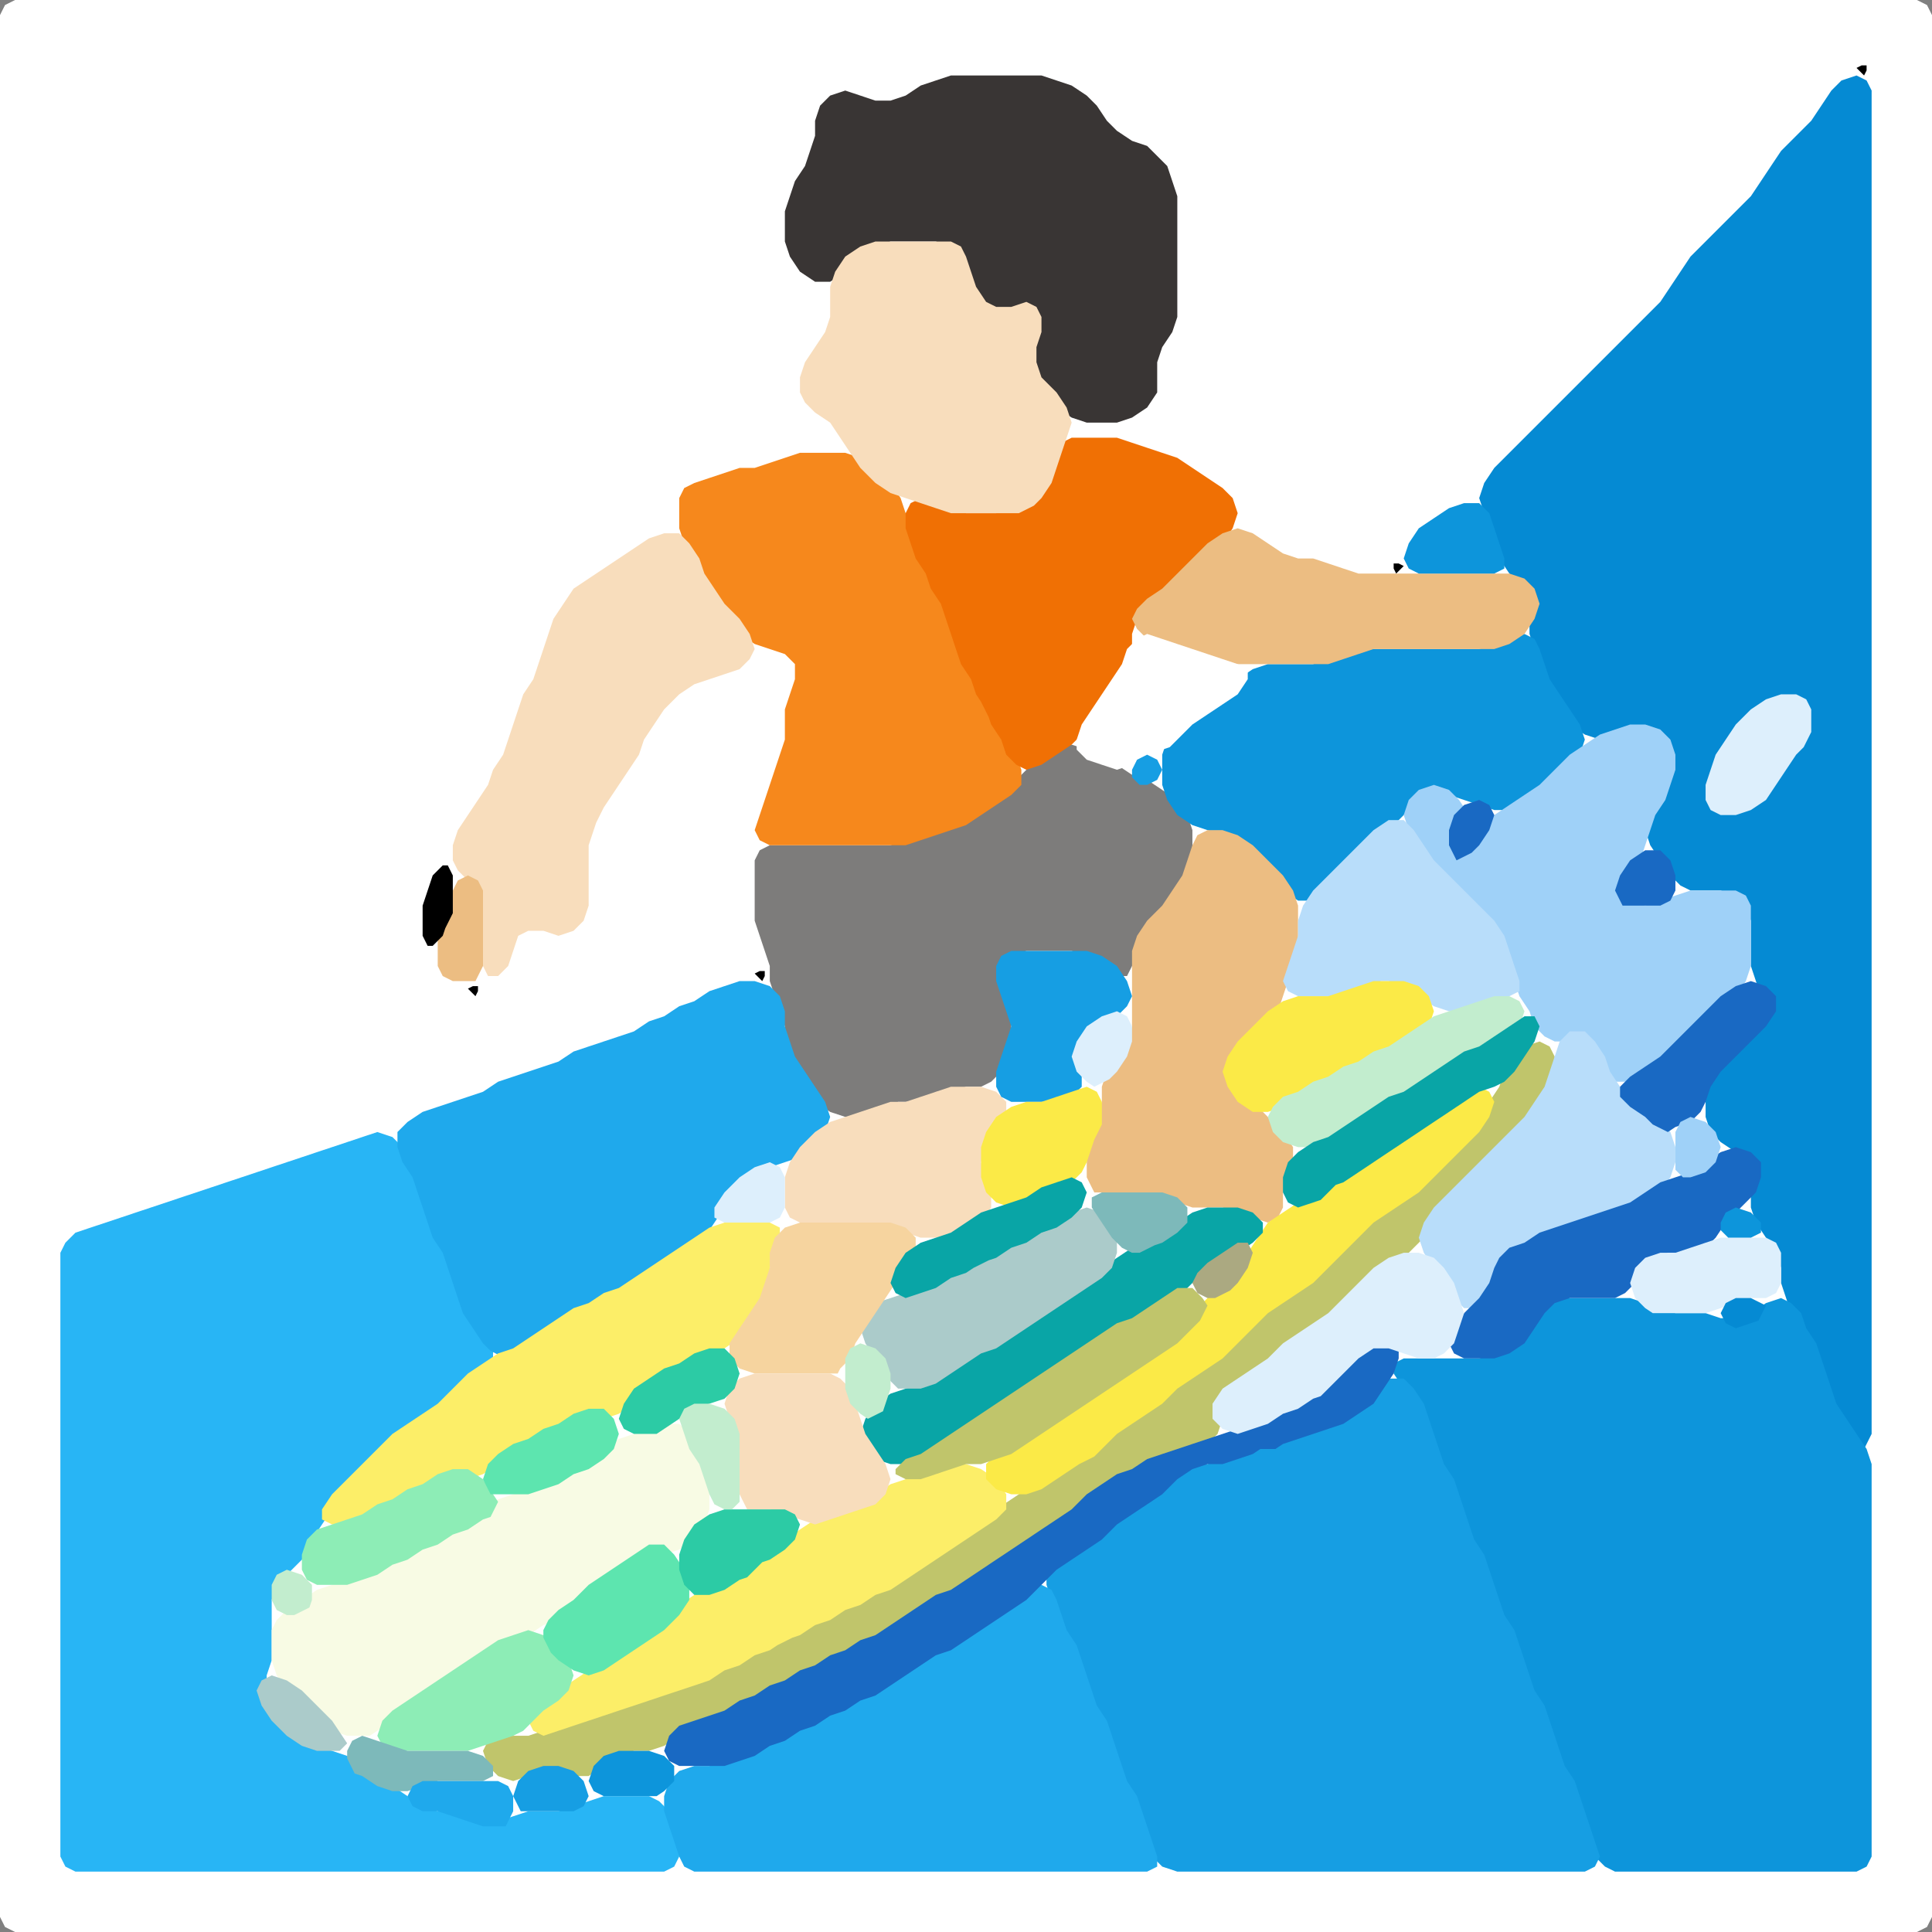 <?xml version="1.0" encoding="UTF-8" standalone="no"?>
<!DOCTYPE svg PUBLIC "-//W3C//DTD SVG 1.1//EN"
"http://www.w3.org/Graphics/SVG/1.1/DTD/svg11.dtd">
<svg width="128" height="128" xmlns="http://www.w3.org/2000/svg" version="1.1">
<rect width="100%" height="100%" fill="#808080" stroke="none"/>
<path d="M 88.5 128.0 L 89.0 128.0 L 90.0 128.0 L 91.0 128.0 L 92.0 128.0 L 93.0 128.0 L 94.0 128.0 L 95.0 128.0 L 96.0 128.0 L 97.0 128.0 L 98.0 128.0 L 99.0 128.0 L 100.0 128.0 L 101.0 128.0 L 102.0 128.0 L 103.0 128.0 L 104.0 128.0 L 105.0 128.0 L 106.0 128.0 L 107.0 128.0 L 108.0 128.0 L 109.0 128.0 L 110.0 128.0 L 111.0 128.0 L 112.0 128.0 L 113.0 128.0 L 114.0 128.0 L 115.0 128.0 L 116.0 128.0 L 117.0 128.0 L 118.0 128.0 L 119.0 128.0 L 120.0 128.0 L 121.0 128.0 L 122.0 128.0 L 123.0 128.0 L 124.0 128.0 L 125.0 128.0 L 126.0 128.0 L 127.0 128.0 L 127.667 127.667 L 128.0 127.0 L 128.0 126.0 L 128.0 125.0 L 128.0 124.0 L 128.0 123.0 L 128.0 122.0 L 128.0 121.0 L 128.0 120.0 L 128.0 119.0 L 128.0 118.0 L 128.0 117.0 L 128.0 116.0 L 128.0 115.0 L 128.0 114.0 L 128.0 113.0 L 128.0 112.0 L 128.0 111.0 L 128.0 110.0 L 128.0 109.0 L 128.0 108.0 L 128.0 107.0 L 128.0 106.0 L 128.0 105.0 L 128.0 104.0 L 128.0 103.0 L 128.0 102.0 L 128.0 101.0 L 128.0 100.0 L 128.0 99.0 L 128.0 98.0 L 128.0 97.0 L 128.0 96.0 L 128.0 95.0 L 128.0 94.0 L 128.0 93.0 L 128.0 92.0 L 128.0 91.0 L 128.0 90.0 L 128.0 89.0 L 128.0 88.0 L 128.0 87.0 L 128.0 86.0 L 128.0 85.0 L 128.0 84.0 L 128.0 83.0 L 128.0 82.0 L 128.0 81.0 L 128.0 80.0 L 128.0 79.0 L 128.0 78.0 L 128.0 77.0 L 128.0 76.0 L 128.0 75.0 L 128.0 74.0 L 128.0 73.0 L 128.0 72.0 L 128.0 71.0 L 128.0 70.0 L 128.0 69.0 L 128.0 68.0 L 128.0 67.0 L 128.0 66.0 L 128.0 65.0 L 128.0 64.0 L 128.0 63.0 L 128.0 62.0 L 128.0 61.0 L 128.0 60.0 L 128.0 59.0 L 128.0 58.0 L 128.0 57.0 L 128.0 56.0 L 128.0 55.0 L 128.0 54.0 L 128.0 53.0 L 128.0 52.0 L 128.0 51.0 L 128.0 50.0 L 128.0 49.0 L 128.0 48.0 L 128.0 47.0 L 128.0 46.0 L 128.0 45.0 L 128.0 44.0 L 128.0 43.0 L 128.0 42.0 L 128.0 41.0 L 128.0 40.0 L 128.0 39.0 L 128.0 38.0 L 128.0 37.0 L 128.0 36.0 L 128.0 35.0 L 128.0 34.0 L 128.0 33.0 L 128.0 32.0 L 128.0 31.0 L 128.0 30.0 L 128.0 29.0 L 128.0 28.0 L 128.0 27.0 L 128.0 26.0 L 128.0 25.0 L 128.0 24.0 L 128.0 23.0 L 128.0 22.0 L 128.0 21.0 L 128.0 20.0 L 128.0 19.0 L 128.0 18.0 L 128.0 17.0 L 128.0 16.0 L 128.0 15.0 L 128.0 14.0 L 128.0 13.0 L 128.0 12.0 L 128.0 11.0 L 128.0 10.0 L 128.0 9.0 L 128.0 8.0 L 128.0 7.0 L 128.0 6.0 L 128.0 5.0 L 128.0 4.0 L 128.0 3.0 L 128.0 2.0 L 128.0 1.0 L 127.667 0.333 L 127.0 0.0 L 126.0 0.0 L 125.0 0.0 L 124.0 0.0 L 123.0 0.0 L 122.0 0.0 L 121.0 0.0 L 120.0 0.0 L 119.0 0.0 L 118.0 0.0 L 117.0 0.0 L 116.0 0.0 L 115.0 0.0 L 114.0 0.0 L 113.0 0.0 L 112.0 0.0 L 111.0 0.0 L 110.0 0.0 L 109.0 0.0 L 108.0 0.0 L 107.0 0.0 L 106.0 0.0 L 105.0 0.0 L 104.0 0.0 L 103.0 0.0 L 102.0 0.0 L 101.0 0.0 L 100.0 0.0 L 99.0 0.0 L 98.0 0.0 L 97.0 0.0 L 96.0 0.0 L 95.0 0.0 L 94.0 0.0 L 93.0 0.0 L 92.0 0.0 L 91.0 0.0 L 90.0 0.0 L 89.0 0.0 L 88.0 0.0 L 87.0 0.0 L 86.0 0.0 L 85.0 0.0 L 84.0 0.0 L 83.0 0.0 L 82.0 0.0 L 81.0 0.0 L 80.0 0.0 L 79.0 0.0 L 78.0 0.0 L 77.0 0.0 L 76.0 0.0 L 75.0 0.0 L 74.0 0.0 L 73.0 0.0 L 72.0 0.0 L 71.0 0.0 L 70.0 0.0 L 69.0 0.0 L 68.0 0.0 L 67.0 0.0 L 66.0 0.0 L 65.0 0.0 L 64.0 0.0 L 63.0 0.0 L 62.0 0.0 L 61.0 0.0 L 60.0 0.0 L 59.0 0.0 L 58.0 0.0 L 57.0 0.0 L 56.0 0.0 L 55.0 0.0 L 54.0 0.0 L 53.0 0.0 L 52.0 0.0 L 51.0 0.0 L 50.0 0.0 L 49.0 0.0 L 48.0 0.0 L 47.0 0.0 L 46.0 0.0 L 45.0 0.0 L 44.0 0.0 L 43.0 0.0 L 42.0 0.0 L 41.0 0.0 L 40.0 0.0 L 39.0 0.0 L 38.0 0.0 L 37.0 0.0 L 36.0 0.0 L 35.0 0.0 L 34.0 0.0 L 33.0 0.0 L 32.0 0.0 L 31.0 0.0 L 30.0 0.0 L 29.0 0.0 L 28.0 0.0 L 27.0 0.0 L 26.0 0.0 L 25.0 0.0 L 24.0 0.0 L 23.0 0.0 L 22.0 0.0 L 21.0 0.0 L 20.0 0.0 L 19.0 0.0 L 18.0 0.0 L 17.0 0.0 L 16.0 0.0 L 15.0 0.0 L 14.0 0.0 L 13.0 0.0 L 12.0 0.0 L 11.0 0.0 L 10.0 0.0 L 9.0 0.0 L 8.0 0.0 L 7.0 0.0 L 6.0 0.0 L 5.0 0.0 L 4.0 0.0 L 3.0 0.0 L 2.0 0.0 L 1.0 0.0 L 0.333 0.333 L 0.0 1.0 L 0.0 2.0 L 0.0 3.0 L 0.0 4.0 L 0.0 5.0 L 0.0 6.0 L 0.0 7.0 L 0.0 8.0 L 0.0 9.0 L 0.0 10.0 L 0.0 11.0 L 0.0 12.0 L 0.0 13.0 L 0.0 14.0 L 0.0 15.0 L 0.0 16.0 L 0.0 17.0 L 0.0 18.0 L 0.0 19.0 L 0.0 20.0 L 0.0 21.0 L 0.0 22.0 L 0.0 23.0 L 0.0 24.0 L 0.0 25.0 L 0.0 26.0 L 0.0 27.0 L 0.0 28.0 L 0.0 29.0 L 0.0 30.0 L 0.0 31.0 L 0.0 32.0 L 0.0 33.0 L 0.0 34.0 L 0.0 35.0 L 0.0 36.0 L 0.0 37.0 L 0.0 38.0 L 0.0 39.0 L 0.0 40.0 L 0.0 41.0 L 0.0 42.0 L 0.0 43.0 L 0.0 44.0 L 0.0 45.0 L 0.0 46.0 L 0.0 47.0 L 0.0 48.0 L 0.0 49.0 L 0.0 50.0 L 0.0 51.0 L 0.0 52.0 L 0.0 53.0 L 0.0 54.0 L 0.0 55.0 L 0.0 56.0 L 0.0 57.0 L 0.0 58.0 L 0.0 59.0 L 0.0 60.0 L 0.0 61.0 L 0.0 62.0 L 0.0 63.0 L 0.0 64.0 L 0.0 65.0 L 0.0 66.0 L 0.0 67.0 L 0.0 68.0 L 0.0 69.0 L 0.0 70.0 L 0.0 71.0 L 0.0 72.0 L 0.0 73.0 L 0.0 74.0 L 0.0 75.0 L 0.0 76.0 L 0.0 77.0 L 0.0 78.0 L 0.0 79.0 L 0.0 80.0 L 0.0 81.0 L 0.0 82.0 L 0.0 83.0 L 0.0 84.0 L 0.0 85.0 L 0.0 86.0 L 0.0 87.0 L 0.0 88.0 L 0.0 89.0 L 0.0 90.0 L 0.0 91.0 L 0.0 92.0 L 0.0 93.0 L 0.0 94.0 L 0.0 95.0 L 0.0 96.0 L 0.0 97.0 L 0.0 98.0 L 0.0 99.0 L 0.0 100.0 L 0.0 101.0 L 0.0 102.0 L 0.0 103.0 L 0.0 104.0 L 0.0 105.0 L 0.0 106.0 L 0.0 107.0 L 0.0 108.0 L 0.0 109.0 L 0.0 110.0 L 0.0 111.0 L 0.0 112.0 L 0.0 113.0 L 0.0 114.0 L 0.0 115.0 L 0.0 116.0 L 0.0 117.0 L 0.0 118.0 L 0.0 119.0 L 0.0 120.0 L 0.0 121.0 L 0.0 122.0 L 0.0 123.0 L 0.0 124.0 L 0.0 125.0 L 0.0 126.0 L 0.0 127.0 L 0.333 127.667 L 1.0 128.0 L 2.0 128.0 L 3.0 128.0 L 4.0 128.0 L 5.0 128.0 L 6.0 128.0 L 7.0 128.0 L 8.0 128.0 L 9.0 128.0 L 10.0 128.0 L 11.0 128.0 L 12.0 128.0 L 13.0 128.0 L 14.0 128.0 L 15.0 128.0 L 16.0 128.0 L 17.0 128.0 L 18.0 128.0 L 19.0 128.0 L 20.0 128.0 L 21.0 128.0 L 22.0 128.0 L 23.0 128.0 L 24.0 128.0 L 25.0 128.0 L 26.0 128.0 L 27.0 128.0 L 28.0 128.0 L 29.0 128.0 L 30.0 128.0 L 31.0 128.0 L 32.0 128.0 L 33.0 128.0 L 34.0 128.0 L 35.0 128.0 L 36.0 128.0 L 37.0 128.0 L 38.0 128.0 L 39.0 128.0 L 40.0 128.0 L 41.0 128.0 L 42.0 128.0 L 43.0 128.0 L 44.0 128.0 L 45.0 128.0 L 46.0 128.0 L 47.0 128.0 L 48.0 128.0 L 49.0 128.0 L 50.0 128.0 L 51.0 128.0 L 52.0 128.0 L 53.0 128.0 L 54.0 128.0 L 55.0 128.0 L 56.0 128.0 L 57.0 128.0 L 58.0 128.0 L 59.0 128.0 L 60.0 128.0 L 61.0 128.0 L 62.0 128.0 L 63.0 128.0 L 64.0 128.0 L 65.0 128.0 L 66.0 128.0 L 67.0 128.0 L 68.0 128.0 L 69.0 128.0 L 70.0 128.0 L 71.0 128.0 L 72.0 128.0 L 73.0 128.0 L 74.0 128.0 L 75.0 128.0 L 76.0 128.0 L 77.0 128.0 L 78.0 128.0 L 79.0 128.0 L 80.0 128.0 L 81.0 128.0 L 82.0 128.0 L 83.0 128.0 L 84.0 128.0 L 85.0 128.0 L 86.0 128.0 L 87.0 128.0 L 87.5 128.0 Z" stroke="none" fill="rgb(255,255,255)" />
<path d="M 123.5 96.0 L 123.667 95.667 L 124.0 95.0 L 124.0 94.0 L 124.0 93.0 L 124.0 92.0 L 124.0 91.0 L 124.0 90.0 L 124.0 89.0 L 124.0 88.0 L 124.0 87.0 L 124.0 86.0 L 124.0 85.0 L 124.0 84.0 L 124.0 83.0 L 124.0 82.0 L 124.0 81.0 L 124.0 80.0 L 124.0 79.0 L 124.0 78.0 L 124.0 77.0 L 124.0 76.0 L 124.0 75.0 L 124.0 74.0 L 124.0 73.0 L 124.0 72.0 L 124.0 71.0 L 124.0 70.0 L 124.0 69.0 L 124.0 68.0 L 124.0 67.0 L 124.0 66.0 L 124.0 65.0 L 124.0 64.0 L 124.0 63.0 L 124.0 62.0 L 124.0 61.0 L 124.0 60.0 L 124.0 59.0 L 124.0 58.0 L 124.0 57.0 L 124.0 56.0 L 124.0 55.0 L 124.0 54.0 L 124.0 53.0 L 124.0 52.0 L 124.0 51.0 L 124.0 50.0 L 124.0 49.0 L 124.0 48.0 L 124.0 47.0 L 124.0 46.0 L 124.0 45.0 L 124.0 44.0 L 124.0 43.0 L 124.0 42.0 L 124.0 41.0 L 124.0 40.0 L 124.0 39.0 L 124.0 38.0 L 124.0 37.0 L 124.0 36.0 L 124.0 35.0 L 124.0 34.0 L 124.0 33.0 L 124.0 32.0 L 124.0 31.0 L 124.0 30.0 L 124.0 29.0 L 124.0 28.0 L 124.0 27.0 L 124.0 26.0 L 124.0 25.0 L 124.0 24.0 L 124.0 23.0 L 124.0 22.0 L 124.0 21.0 L 124.0 20.0 L 124.0 19.0 L 124.0 18.0 L 124.0 17.0 L 124.0 16.0 L 124.0 15.0 L 124.0 14.0 L 124.0 13.0 L 124.0 12.0 L 124.0 11.0 L 124.0 10.0 L 124.0 9.0 L 124.0 8.0 L 124.0 7.0 L 124.0 6.0 L 123.667 5.333 L 123.0 5.0 L 122.0 5.333 L 121.333 6.0 L 120.667 7.0 L 120.0 8.0 L 119.0 9.0 L 118.0 10.0 L 117.333 11.0 L 116.667 12.0 L 116.0 13.0 L 115.0 14.0 L 114.0 15.0 L 113.0 16.0 L 112.0 17.0 L 111.333 18.0 L 110.667 19.0 L 110.0 20.0 L 109.0 21.0 L 108.0 22.0 L 107.0 23.0 L 106.0 24.0 L 105.0 25.0 L 104.0 26.0 L 103.0 27.0 L 102.0 28.0 L 101.0 29.0 L 100.0 30.0 L 99.0 31.0 L 98.333 32.0 L 98.0 33.0 L 98.333 34.0 L 98.667 35.0 L 99.0 36.0 L 99.333 37.0 L 100.0 38.0 L 101.0 39.0 L 101.333 40.0 L 101.333 41.0 L 101.333 42.0 L 101.667 43.0 L 102.0 44.0 L 102.333 45.0 L 102.667 46.0 L 103.333 47.0 L 104.0 48.0 L 105.0 48.667 L 106.0 49.0 L 107.0 48.667 L 108.0 48.333 L 109.0 48.333 L 110.0 49.0 L 110.667 50.0 L 110.667 51.0 L 110.333 52.0 L 109.667 53.0 L 109.333 54.0 L 109.0 55.0 L 109.333 56.0 L 110.0 57.0 L 110.667 58.0 L 111.333 58.667 L 112.0 59.0 L 113.0 59.0 L 114.0 59.0 L 115.0 59.333 L 115.667 60.0 L 116.0 61.0 L 116.0 62.0 L 116.0 63.0 L 116.0 64.0 L 116.333 65.0 L 116.667 66.0 L 116.667 67.0 L 116.0 68.0 L 115.0 69.0 L 114.0 70.0 L 113.333 71.0 L 113.0 72.0 L 113.0 73.0 L 113.0 74.0 L 113.333 75.0 L 114.0 75.667 L 115.0 76.333 L 115.667 77.0 L 116.0 78.0 L 116.0 79.0 L 116.0 80.0 L 116.333 81.0 L 117.0 82.0 L 117.667 83.0 L 118.0 84.0 L 118.0 85.0 L 118.333 86.0 L 118.667 87.0 L 119.333 88.0 L 119.667 89.0 L 120.333 90.0 L 120.667 91.0 L 121.0 92.0 L 121.333 93.0 L 121.667 94.0 L 122.333 95.0 L 122.5 95.5 Z" stroke="none" fill="rgb(5,138,211)" />
<path d="M 24.5 124.0 L 25.0 124.0 L 26.0 124.0 L 27.0 124.0 L 28.0 124.0 L 29.0 124.0 L 30.0 124.0 L 31.0 124.0 L 32.0 124.0 L 33.0 124.0 L 34.0 124.0 L 35.0 124.0 L 36.0 124.0 L 37.0 124.0 L 38.0 124.0 L 39.0 124.0 L 40.0 124.0 L 41.0 124.0 L 42.0 124.0 L 43.0 124.0 L 44.0 124.0 L 44.667 123.667 L 45.0 123.0 L 45.0 122.0 L 44.667 121.0 L 44.333 120.0 L 43.667 119.333 L 43.0 119.0 L 42.0 119.0 L 41.0 119.0 L 40.0 119.0 L 39.0 119.333 L 38.0 119.667 L 37.0 120.0 L 36.0 120.0 L 35.0 120.0 L 34.0 120.333 L 33.0 120.667 L 32.0 120.667 L 31.0 120.333 L 30.0 120.0 L 29.0 120.0 L 28.0 119.667 L 27.0 119.0 L 26.0 118.333 L 25.0 117.667 L 24.0 117.0 L 23.0 116.333 L 22.0 116.0 L 21.0 115.667 L 20.0 115.0 L 19.0 114.0 L 18.0 113.0 L 17.667 112.0 L 17.667 111.0 L 18.0 110.0 L 18.0 109.0 L 18.0 108.0 L 18.0 107.0 L 18.0 106.0 L 18.333 105.0 L 19.0 104.333 L 19.667 103.667 L 20.333 103.0 L 20.667 102.0 L 21.333 101.0 L 22.0 100.0 L 23.0 99.0 L 24.0 98.0 L 25.0 97.0 L 26.0 96.0 L 27.0 95.0 L 28.0 94.333 L 29.0 93.667 L 30.0 93.0 L 31.0 92.0 L 32.0 91.0 L 32.667 90.0 L 32.667 89.0 L 32.0 88.0 L 31.333 87.0 L 30.667 86.0 L 30.333 85.0 L 30.0 84.0 L 29.667 83.0 L 29.333 82.0 L 28.667 81.0 L 28.333 80.0 L 28.0 79.0 L 27.667 78.0 L 27.333 77.0 L 26.667 76.0 L 26.0 75.333 L 25.0 75.0 L 24.0 75.333 L 23.0 75.667 L 22.0 76.0 L 21.0 76.333 L 20.0 76.667 L 19.0 77.0 L 18.0 77.333 L 17.0 77.667 L 16.0 78.0 L 15.0 78.333 L 14.0 78.667 L 13.0 79.0 L 12.0 79.333 L 11.0 79.667 L 10.0 80.0 L 9.0 80.333 L 8.0 80.667 L 7.0 81.0 L 6.0 81.333 L 5.0 81.667 L 4.333 82.333 L 4.0 83.0 L 4.0 84.0 L 4.0 85.0 L 4.0 86.0 L 4.0 87.0 L 4.0 88.0 L 4.0 89.0 L 4.0 90.0 L 4.0 91.0 L 4.0 92.0 L 4.0 93.0 L 4.0 94.0 L 4.0 95.0 L 4.0 96.0 L 4.0 97.0 L 4.0 98.0 L 4.0 99.0 L 4.0 100.0 L 4.0 101.0 L 4.0 102.0 L 4.0 103.0 L 4.0 104.0 L 4.0 105.0 L 4.0 106.0 L 4.0 107.0 L 4.0 108.0 L 4.0 109.0 L 4.0 110.0 L 4.0 111.0 L 4.0 112.0 L 4.0 113.0 L 4.0 114.0 L 4.0 115.0 L 4.0 116.0 L 4.0 117.0 L 4.0 118.0 L 4.0 119.0 L 4.0 120.0 L 4.0 121.0 L 4.0 122.0 L 4.0 123.0 L 4.333 123.667 L 5.0 124.0 L 6.0 124.0 L 7.0 124.0 L 8.0 124.0 L 9.0 124.0 L 10.0 124.0 L 11.0 124.0 L 12.0 124.0 L 13.0 124.0 L 14.0 124.0 L 15.0 124.0 L 16.0 124.0 L 17.0 124.0 L 18.0 124.0 L 19.0 124.0 L 20.0 124.0 L 21.0 124.0 L 22.0 124.0 L 23.0 124.0 L 23.5 124.0 Z" stroke="none" fill="rgb(40,181,245)" />
<path d="M 95.5 97.5 L 95.667 98.0 L 96.333 99.0 L 96.667 100.0 L 97.0 101.0 L 97.333 102.0 L 97.667 103.0 L 98.333 104.0 L 98.667 105.0 L 99.0 106.0 L 99.333 107.0 L 99.667 108.0 L 100.333 109.0 L 100.667 110.0 L 101.0 111.0 L 101.333 112.0 L 101.667 113.0 L 102.333 114.0 L 102.667 115.0 L 103.0 116.0 L 103.333 117.0 L 103.667 118.0 L 104.333 119.0 L 104.667 120.0 L 105.0 121.0 L 105.333 122.0 L 105.667 123.0 L 106.333 123.667 L 107.0 124.0 L 108.0 124.0 L 109.0 124.0 L 110.0 124.0 L 111.0 124.0 L 112.0 124.0 L 113.0 124.0 L 114.0 124.0 L 115.0 124.0 L 116.0 124.0 L 117.0 124.0 L 118.0 124.0 L 119.0 124.0 L 120.0 124.0 L 121.0 124.0 L 122.0 124.0 L 123.0 124.0 L 123.667 123.667 L 124.0 123.0 L 124.0 122.0 L 124.0 121.0 L 124.0 120.0 L 124.0 119.0 L 124.0 118.0 L 124.0 117.0 L 124.0 116.0 L 124.0 115.0 L 124.0 114.0 L 124.0 113.0 L 124.0 112.0 L 124.0 111.0 L 124.0 110.0 L 124.0 109.0 L 124.0 108.0 L 124.0 107.0 L 124.0 106.0 L 124.0 105.0 L 124.0 104.0 L 124.0 103.0 L 124.0 102.0 L 124.0 101.0 L 124.0 100.0 L 124.0 99.0 L 124.0 98.0 L 124.0 97.0 L 123.667 96.0 L 123.0 95.0 L 122.333 94.0 L 121.667 93.0 L 121.333 92.0 L 121.0 91.0 L 120.667 90.0 L 120.333 89.0 L 119.667 88.0 L 119.333 87.0 L 118.667 86.333 L 118.0 86.0 L 117.0 86.333 L 116.0 87.0 L 115.0 87.333 L 114.0 87.333 L 113.0 87.0 L 112.0 87.0 L 111.0 87.0 L 110.0 86.667 L 109.0 86.333 L 108.0 86.0 L 107.0 86.0 L 106.0 86.0 L 105.0 86.0 L 104.0 86.0 L 103.0 86.0 L 102.333 86.333 L 101.667 87.0 L 101.0 88.0 L 100.0 89.0 L 99.0 89.667 L 98.0 90.0 L 97.0 90.0 L 96.0 90.0 L 95.0 90.0 L 94.0 90.0 L 93.0 90.0 L 92.333 90.333 L 92.333 91.0 L 93.0 92.0 L 93.667 93.0 L 94.333 94.0 L 94.667 95.0 L 95.0 96.0 L 95.0 96.5 Z" stroke="none" fill="rgb(13,149,219)" />
<path d="M 95.5 124.0 L 96.0 124.0 L 97.0 124.0 L 98.0 124.0 L 99.0 124.0 L 100.0 124.0 L 101.0 124.0 L 102.0 124.0 L 103.0 124.0 L 104.0 124.0 L 105.0 124.0 L 105.667 123.667 L 106.0 123.0 L 105.667 122.0 L 105.333 121.0 L 105.0 120.0 L 104.667 119.0 L 104.333 118.0 L 103.667 117.0 L 103.333 116.0 L 103.0 115.0 L 102.667 114.0 L 102.333 113.0 L 101.667 112.0 L 101.333 111.0 L 101.0 110.0 L 100.667 109.0 L 100.333 108.0 L 99.667 107.0 L 99.333 106.0 L 99.0 105.0 L 98.667 104.0 L 98.333 103.0 L 97.667 102.0 L 97.333 101.0 L 97.0 100.0 L 96.667 99.0 L 96.333 98.0 L 95.667 97.0 L 95.333 96.0 L 95.0 95.0 L 94.667 94.0 L 94.333 93.0 L 93.667 92.0 L 93.0 91.333 L 92.0 91.333 L 91.0 92.0 L 90.0 93.0 L 89.0 93.667 L 88.0 94.333 L 87.0 94.667 L 86.0 95.0 L 85.0 95.333 L 84.0 95.667 L 83.0 96.0 L 82.0 96.333 L 81.0 96.667 L 80.0 97.0 L 79.0 97.0 L 78.0 97.333 L 77.0 98.0 L 76.0 99.0 L 75.0 99.667 L 74.0 100.333 L 73.0 101.0 L 72.0 102.0 L 71.0 102.667 L 70.0 103.333 L 69.333 104.0 L 69.333 105.0 L 69.667 106.0 L 70.0 107.0 L 70.333 108.0 L 70.667 109.0 L 71.333 110.0 L 71.667 111.0 L 72.0 112.0 L 72.333 113.0 L 72.667 114.0 L 73.333 115.0 L 73.667 116.0 L 74.0 117.0 L 74.333 118.0 L 74.667 119.0 L 75.333 120.0 L 75.667 121.0 L 76.0 122.0 L 76.333 123.0 L 77.0 123.667 L 78.0 124.0 L 79.0 124.0 L 80.0 124.0 L 81.0 124.0 L 82.0 124.0 L 83.0 124.0 L 84.0 124.0 L 85.0 124.0 L 86.0 124.0 L 87.0 124.0 L 88.0 124.0 L 89.0 124.0 L 90.0 124.0 L 91.0 124.0 L 92.0 124.0 L 93.0 124.0 L 94.0 124.0 L 94.5 124.0 Z" stroke="none" fill="rgb(22,158,227)" />
<path d="M 59.5 73.0 L 60.0 73.0 L 61.0 73.0 L 62.0 72.667 L 63.0 72.333 L 64.0 72.0 L 65.0 72.0 L 65.667 71.667 L 66.333 71.0 L 66.667 70.0 L 67.0 69.0 L 67.0 68.0 L 67.0 67.0 L 66.667 66.0 L 66.333 65.0 L 66.333 64.0 L 67.0 63.333 L 68.0 63.0 L 69.0 63.0 L 70.0 63.0 L 71.0 63.0 L 72.0 63.333 L 73.0 64.0 L 74.0 64.667 L 74.667 64.667 L 75.0 64.0 L 75.333 63.0 L 76.0 62.0 L 77.0 61.0 L 77.667 60.0 L 78.333 59.0 L 78.667 58.0 L 79.0 57.0 L 79.0 56.0 L 79.0 55.0 L 78.667 54.0 L 78.0 53.0 L 77.0 52.333 L 76.0 51.667 L 75.0 51.333 L 74.0 50.667 L 73.0 50.333 L 72.0 49.667 L 71.0 49.333 L 70.0 49.333 L 69.0 50.0 L 68.0 51.0 L 67.0 52.0 L 66.0 52.667 L 65.0 53.333 L 64.0 54.0 L 63.0 54.667 L 62.0 55.0 L 61.0 55.333 L 60.0 55.667 L 59.0 56.0 L 58.0 56.0 L 57.0 56.0 L 56.0 56.0 L 55.0 56.0 L 54.0 56.0 L 53.0 56.0 L 52.0 56.0 L 51.0 56.0 L 50.333 56.333 L 50.0 57.0 L 50.0 58.0 L 50.0 59.0 L 50.0 60.0 L 50.0 61.0 L 50.333 62.0 L 50.667 63.0 L 51.0 64.0 L 51.0 65.0 L 51.333 66.0 L 51.667 67.0 L 52.0 68.0 L 52.0 69.0 L 52.333 70.0 L 52.667 71.0 L 53.333 72.0 L 54.0 73.0 L 55.0 73.667 L 56.0 74.0 L 57.0 74.0 L 58.0 73.667 L 58.5 73.5 Z" stroke="none" fill="rgb(125,124,123)" />
<path d="M 65.5 21.0 L 66.0 21.0 L 67.0 20.667 L 68.0 20.667 L 68.667 21.0 L 68.667 22.0 L 68.333 23.0 L 68.0 24.0 L 68.333 25.0 L 69.0 26.0 L 70.0 27.0 L 71.0 27.667 L 72.0 28.0 L 73.0 28.0 L 74.0 28.0 L 75.0 27.667 L 76.0 27.0 L 76.667 26.0 L 76.667 25.0 L 76.667 24.0 L 77.0 23.0 L 77.667 22.0 L 78.0 21.0 L 78.0 20.0 L 78.0 19.0 L 78.0 18.0 L 78.0 17.0 L 78.0 16.0 L 78.0 15.0 L 78.0 14.0 L 78.0 13.0 L 77.667 12.0 L 77.333 11.0 L 76.667 10.333 L 76.0 9.667 L 75.0 9.333 L 74.0 8.667 L 73.333 8.0 L 72.667 7.0 L 72.0 6.333 L 71.0 5.667 L 70.0 5.333 L 69.0 5.0 L 68.0 5.0 L 67.0 5.0 L 66.0 5.0 L 65.0 5.0 L 64.0 5.0 L 63.0 5.0 L 62.0 5.333 L 61.0 5.667 L 60.0 6.333 L 59.0 6.667 L 58.0 6.667 L 57.0 6.333 L 56.0 6.0 L 55.0 6.333 L 54.333 7.0 L 54.0 8.0 L 54.0 9.0 L 53.667 10.0 L 53.333 11.0 L 52.667 12.0 L 52.333 13.0 L 52.0 14.0 L 52.0 15.0 L 52.0 16.0 L 52.333 17.0 L 53.0 18.0 L 54.0 18.667 L 55.0 18.667 L 56.0 18.0 L 57.0 17.0 L 58.0 16.333 L 59.0 16.0 L 60.0 16.0 L 61.0 16.0 L 62.0 16.0 L 63.0 16.333 L 63.667 17.0 L 64.0 18.0 L 64.333 19.0 L 64.667 20.0 L 65.0 20.5 Z" stroke="none" fill="rgb(57,53,52)" />
<path d="M 33.5 90.0 L 34.0 89.667 L 35.0 89.333 L 36.0 88.667 L 37.0 88.0 L 38.0 87.333 L 39.0 86.667 L 40.0 86.333 L 41.0 85.667 L 42.0 85.333 L 43.0 84.667 L 44.0 84.0 L 45.0 83.333 L 46.0 82.667 L 46.667 82.0 L 47.333 81.0 L 48.0 80.0 L 49.0 79.0 L 50.0 78.0 L 51.0 77.333 L 52.0 77.0 L 53.0 76.667 L 54.0 76.0 L 54.667 75.0 L 55.0 74.0 L 54.667 73.0 L 54.0 72.0 L 53.333 71.0 L 52.667 70.0 L 52.333 69.0 L 52.0 68.0 L 52.0 67.0 L 51.667 66.0 L 51.0 65.333 L 50.0 65.0 L 49.0 65.0 L 48.0 65.333 L 47.0 65.667 L 46.0 66.333 L 45.0 66.667 L 44.0 67.333 L 43.0 67.667 L 42.0 68.333 L 41.0 68.667 L 40.0 69.0 L 39.0 69.333 L 38.0 69.667 L 37.0 70.333 L 36.0 70.667 L 35.0 71.0 L 34.0 71.333 L 33.0 71.667 L 32.0 72.333 L 31.0 72.667 L 30.0 73.0 L 29.0 73.333 L 28.0 73.667 L 27.0 74.333 L 26.333 75.0 L 26.333 76.0 L 26.667 77.0 L 27.333 78.0 L 27.667 79.0 L 28.0 80.0 L 28.333 81.0 L 28.667 82.0 L 29.333 83.0 L 29.667 84.0 L 30.0 85.0 L 30.333 86.0 L 30.667 87.0 L 31.333 88.0 L 32.0 89.0 L 32.5 89.5 Z" stroke="none" fill="rgb(31,169,236)" />
<path d="M 48.5 124.0 L 49.0 124.0 L 50.0 124.0 L 51.0 124.0 L 52.0 124.0 L 53.0 124.0 L 54.0 124.0 L 55.0 124.0 L 56.0 124.0 L 57.0 124.0 L 58.0 124.0 L 59.0 124.0 L 60.0 124.0 L 61.0 124.0 L 62.0 124.0 L 63.0 124.0 L 64.0 124.0 L 65.0 124.0 L 66.0 124.0 L 67.0 124.0 L 68.0 124.0 L 69.0 124.0 L 70.0 124.0 L 71.0 124.0 L 72.0 124.0 L 73.0 124.0 L 74.0 124.0 L 75.0 124.0 L 76.0 124.0 L 76.667 123.667 L 76.667 123.0 L 76.333 122.0 L 76.0 121.0 L 75.667 120.0 L 75.333 119.0 L 74.667 118.0 L 74.333 117.0 L 74.0 116.0 L 73.667 115.0 L 73.333 114.0 L 72.667 113.0 L 72.333 112.0 L 72.0 111.0 L 71.667 110.0 L 71.333 109.0 L 70.667 108.0 L 70.333 107.0 L 70.0 106.0 L 69.667 105.333 L 69.0 105.0 L 68.0 105.333 L 67.0 106.0 L 66.0 106.667 L 65.0 107.333 L 64.0 108.0 L 63.0 108.667 L 62.0 109.333 L 61.0 109.667 L 60.0 110.333 L 59.0 111.0 L 58.0 111.667 L 57.0 112.333 L 56.0 112.667 L 55.0 113.333 L 54.0 113.667 L 53.0 114.333 L 52.0 114.667 L 51.0 115.333 L 50.0 115.667 L 49.0 116.333 L 48.0 116.667 L 47.0 117.0 L 46.0 117.0 L 45.0 117.333 L 44.333 118.0 L 44.0 119.0 L 44.0 120.0 L 44.333 121.0 L 44.667 122.0 L 45.0 123.0 L 45.333 123.667 L 46.0 124.0 L 47.0 124.0 L 47.5 124.0 Z" stroke="none" fill="rgb(31,169,236)" />
<path d="M 57.5 56.0 L 58.0 56.0 L 59.0 56.0 L 60.0 56.0 L 61.0 55.667 L 62.0 55.333 L 63.0 55.0 L 64.0 54.667 L 65.0 54.0 L 66.0 53.333 L 67.0 52.667 L 67.667 52.0 L 67.667 51.0 L 67.333 50.0 L 66.667 49.0 L 66.333 48.0 L 65.667 47.0 L 65.333 46.0 L 64.667 45.0 L 64.333 44.0 L 63.667 43.0 L 63.333 42.0 L 63.0 41.0 L 62.667 40.0 L 62.333 39.0 L 61.667 38.0 L 61.333 37.0 L 60.667 36.0 L 60.333 35.0 L 60.0 34.0 L 59.667 33.0 L 59.0 32.0 L 58.0 31.0 L 57.0 30.333 L 56.0 30.0 L 55.0 30.0 L 54.0 30.0 L 53.0 30.0 L 52.0 30.333 L 51.0 30.667 L 50.0 31.0 L 49.0 31.0 L 48.0 31.333 L 47.0 31.667 L 46.0 32.0 L 45.333 32.333 L 45.0 33.0 L 45.0 34.0 L 45.0 35.0 L 45.333 36.0 L 45.667 37.0 L 46.333 38.0 L 46.667 39.0 L 47.333 40.0 L 48.0 41.0 L 49.0 42.0 L 50.0 42.667 L 51.0 43.0 L 52.0 43.333 L 52.667 44.0 L 52.667 45.0 L 52.333 46.0 L 52.0 47.0 L 52.0 48.0 L 52.0 49.0 L 51.667 50.0 L 51.333 51.0 L 51.0 52.0 L 50.667 53.0 L 50.333 54.0 L 50.0 55.0 L 50.333 55.667 L 51.0 56.0 L 52.0 56.0 L 53.0 56.0 L 54.0 56.0 L 55.0 56.0 L 56.0 56.0 L 56.5 56.0 Z" stroke="none" fill="rgb(246,136,28)" />
<path d="M 72.5 99.5 L 73.0 99.0 L 74.0 98.333 L 75.0 97.667 L 76.0 97.333 L 77.0 96.667 L 78.0 96.333 L 79.0 96.0 L 80.0 95.667 L 80.667 95.0 L 81.0 94.0 L 81.333 93.0 L 82.0 92.0 L 83.0 91.333 L 84.0 90.667 L 85.0 90.0 L 86.0 89.0 L 87.0 88.333 L 88.0 87.667 L 89.0 87.0 L 90.0 86.0 L 91.0 85.0 L 92.0 84.0 L 93.0 83.333 L 93.667 82.667 L 94.333 82.0 L 95.0 81.0 L 96.0 80.0 L 97.0 79.0 L 98.0 78.0 L 99.0 77.0 L 100.0 76.0 L 101.0 75.0 L 101.667 74.0 L 102.333 73.0 L 102.667 72.0 L 103.0 71.0 L 103.0 70.0 L 102.667 69.333 L 102.0 69.0 L 101.0 69.333 L 100.333 70.0 L 99.667 71.0 L 99.333 72.0 L 98.667 73.0 L 98.0 74.0 L 97.0 75.0 L 96.0 76.0 L 95.0 77.0 L 94.0 78.0 L 93.0 79.0 L 92.0 79.667 L 91.0 80.333 L 90.0 81.0 L 89.0 82.0 L 88.0 83.0 L 87.0 84.0 L 86.0 85.0 L 85.0 85.667 L 84.0 86.333 L 83.0 87.0 L 82.0 88.0 L 81.0 89.0 L 80.0 90.0 L 79.0 90.667 L 78.0 91.333 L 77.0 92.0 L 76.0 93.0 L 75.0 93.667 L 74.0 94.333 L 73.0 95.0 L 72.0 96.0 L 71.0 96.667 L 70.0 97.333 L 69.0 98.0 L 68.0 98.667 L 67.0 99.333 L 66.0 100.0 L 65.0 100.667 L 64.0 101.333 L 63.0 102.0 L 62.0 102.667 L 61.0 103.333 L 60.0 104.0 L 59.0 104.667 L 58.0 105.333 L 57.0 105.667 L 56.0 106.333 L 55.0 106.667 L 54.0 107.333 L 53.0 107.667 L 52.0 108.333 L 51.0 108.667 L 50.0 109.333 L 49.0 109.667 L 48.0 110.333 L 47.0 110.667 L 46.0 111.333 L 45.0 111.667 L 44.0 112.0 L 43.0 112.333 L 42.0 112.667 L 41.0 113.0 L 40.0 113.333 L 39.0 113.667 L 38.0 114.0 L 37.0 114.333 L 36.0 114.667 L 35.0 115.0 L 34.0 115.0 L 33.0 115.0 L 32.333 115.333 L 32.0 116.0 L 32.333 117.0 L 33.0 117.667 L 34.0 118.0 L 35.0 117.667 L 36.0 117.333 L 37.0 117.333 L 38.0 117.667 L 39.0 117.667 L 40.0 117.0 L 41.0 116.333 L 42.0 116.0 L 43.0 116.0 L 44.0 115.667 L 45.0 115.0 L 46.0 114.333 L 47.0 114.0 L 48.0 113.667 L 49.0 113.333 L 50.0 112.667 L 51.0 112.333 L 52.0 111.667 L 53.0 111.333 L 54.0 110.667 L 55.0 110.333 L 56.0 109.667 L 57.0 109.333 L 58.0 108.667 L 59.0 108.333 L 60.0 107.667 L 61.0 107.0 L 62.0 106.333 L 63.0 105.667 L 64.0 105.333 L 65.0 104.667 L 66.0 104.0 L 67.0 103.333 L 68.0 102.667 L 69.0 102.0 L 70.0 101.333 L 71.0 100.667 L 71.5 100.5 Z" stroke="none" fill="rgb(192,197,107)" />
<path d="M 101.5 53.0 L 102.0 52.667 L 103.0 52.0 L 104.0 51.0 L 104.667 50.0 L 105.0 49.0 L 104.667 48.0 L 104.0 47.0 L 103.333 46.0 L 102.667 45.0 L 102.333 44.0 L 102.0 43.0 L 101.667 42.333 L 101.0 42.0 L 100.0 42.333 L 99.0 42.667 L 98.0 43.0 L 97.0 43.0 L 96.0 43.0 L 95.0 43.0 L 94.0 43.0 L 93.0 43.0 L 92.0 43.0 L 91.0 43.0 L 90.0 43.0 L 89.0 43.333 L 88.0 43.667 L 87.0 44.0 L 86.0 44.0 L 85.0 44.0 L 84.0 44.0 L 83.0 44.333 L 82.0 45.0 L 81.0 46.0 L 80.0 46.667 L 79.0 47.333 L 78.0 48.0 L 77.333 49.0 L 77.0 50.0 L 77.0 51.0 L 77.0 52.0 L 77.333 53.0 L 78.0 54.0 L 79.0 54.667 L 80.0 55.0 L 81.0 55.333 L 82.0 56.0 L 83.0 57.0 L 84.0 58.0 L 85.0 59.0 L 86.0 59.667 L 87.0 59.667 L 88.0 59.0 L 89.0 58.0 L 90.0 57.0 L 91.0 56.0 L 92.0 55.0 L 93.0 54.0 L 94.0 53.0 L 95.0 52.667 L 96.0 52.667 L 97.0 53.0 L 98.0 53.333 L 99.0 53.667 L 100.0 53.667 L 100.5 53.5 Z" stroke="none" fill="rgb(13,149,219)" />
<path d="M 105.5 69.5 L 105.667 70.0 L 106.333 71.0 L 107.0 71.667 L 108.0 71.667 L 109.0 71.333 L 110.0 70.667 L 111.0 70.0 L 112.0 69.0 L 113.0 68.0 L 114.0 67.0 L 115.0 66.0 L 115.667 65.0 L 116.0 64.0 L 116.0 63.0 L 116.0 62.0 L 116.0 61.0 L 116.0 60.0 L 115.667 59.333 L 115.0 59.0 L 114.0 59.0 L 113.0 59.0 L 112.0 59.0 L 111.0 59.333 L 110.0 59.667 L 109.0 60.0 L 108.0 59.667 L 107.667 59.0 L 108.0 58.0 L 108.667 57.0 L 109.0 56.0 L 109.333 55.0 L 109.667 54.0 L 110.333 53.0 L 110.667 52.0 L 111.0 51.0 L 111.0 50.0 L 110.667 49.0 L 110.0 48.333 L 109.0 48.0 L 108.0 48.0 L 107.0 48.333 L 106.0 48.667 L 105.0 49.333 L 104.0 50.0 L 103.0 51.0 L 102.0 52.0 L 101.0 52.667 L 100.0 53.333 L 99.0 54.0 L 98.0 54.333 L 97.333 54.0 L 96.667 53.0 L 96.0 52.333 L 95.0 52.0 L 94.0 52.333 L 93.333 53.0 L 93.0 54.0 L 93.333 55.0 L 93.667 56.0 L 94.333 57.0 L 95.0 58.0 L 96.0 59.0 L 97.0 60.0 L 98.0 61.0 L 99.0 62.0 L 99.667 63.0 L 100.0 64.0 L 100.333 65.0 L 100.667 66.0 L 101.333 67.0 L 101.667 68.0 L 102.333 68.667 L 103.0 69.0 L 104.0 69.0 L 104.5 69.0 Z" stroke="none" fill="rgb(159,209,248)" />
<path d="M 65.5 47.5 L 65.667 48.0 L 66.333 49.0 L 66.667 50.0 L 67.333 50.667 L 68.0 51.0 L 69.0 50.667 L 70.0 50.0 L 71.0 49.333 L 71.667 48.667 L 72.333 48.0 L 73.0 47.0 L 73.667 46.0 L 74.333 45.0 L 74.667 44.0 L 75.0 43.0 L 75.0 42.0 L 75.333 41.0 L 76.0 40.333 L 77.0 39.667 L 78.0 39.0 L 79.0 38.0 L 80.0 37.0 L 81.0 36.0 L 81.667 35.0 L 82.0 34.0 L 81.667 33.0 L 81.0 32.333 L 80.0 31.667 L 79.0 31.0 L 78.0 30.333 L 77.0 30.0 L 76.0 29.667 L 75.0 29.333 L 74.0 29.0 L 73.0 29.0 L 72.0 29.0 L 71.0 29.0 L 70.333 29.333 L 70.0 30.0 L 69.667 31.0 L 69.0 32.0 L 68.0 33.0 L 67.0 33.667 L 66.0 34.0 L 65.0 34.0 L 64.0 34.0 L 63.0 33.667 L 62.0 33.333 L 61.0 33.0 L 60.333 33.333 L 60.0 34.0 L 60.0 35.0 L 60.333 36.0 L 60.667 37.0 L 61.333 38.0 L 61.667 39.0 L 62.333 40.0 L 62.667 41.0 L 63.0 42.0 L 63.333 43.0 L 63.667 44.0 L 64.333 45.0 L 64.667 46.0 L 65.0 46.5 Z" stroke="none" fill="rgb(240,112,4)" />
<path d="M 24.5 115.0 L 25.0 114.667 L 26.0 114.0 L 27.0 113.333 L 28.0 112.667 L 29.0 112.0 L 30.0 111.333 L 31.0 110.667 L 32.0 110.0 L 33.0 109.333 L 34.0 108.667 L 35.0 108.333 L 36.0 107.667 L 37.0 107.333 L 38.0 106.667 L 39.0 106.0 L 40.0 105.0 L 41.0 104.333 L 42.0 103.667 L 43.0 103.333 L 44.0 103.0 L 45.0 102.667 L 46.0 102.0 L 46.667 101.0 L 47.0 100.0 L 47.0 99.0 L 47.0 98.0 L 46.667 97.0 L 46.333 96.0 L 45.667 95.0 L 45.0 94.333 L 44.0 94.333 L 43.0 94.667 L 42.0 95.0 L 41.0 95.333 L 40.0 96.0 L 39.0 96.667 L 38.0 97.333 L 37.0 97.667 L 36.0 98.333 L 35.0 98.667 L 34.0 99.0 L 33.0 99.333 L 32.0 100.0 L 31.0 100.667 L 30.0 101.333 L 29.0 101.667 L 28.0 102.333 L 27.0 102.667 L 26.0 103.333 L 25.0 103.667 L 24.0 104.333 L 23.0 104.667 L 22.0 105.0 L 21.0 105.333 L 20.0 106.0 L 19.0 106.667 L 18.333 107.333 L 18.0 108.0 L 18.0 109.0 L 18.0 110.0 L 18.333 111.0 L 19.0 112.0 L 20.0 113.0 L 21.0 114.0 L 22.0 114.667 L 23.0 115.0 L 23.5 115.0 Z" stroke="none" fill="rgb(248,251,228)" />
<path d="M 40.0 53.5 L 40.333 53.0 L 41.0 52.0 L 41.667 51.0 L 42.333 50.0 L 42.667 49.0 L 43.333 48.0 L 44.0 47.0 L 45.0 46.0 L 46.0 45.333 L 47.0 45.0 L 48.0 44.667 L 49.0 44.333 L 49.667 43.667 L 50.0 43.0 L 49.667 42.0 L 49.0 41.0 L 48.0 40.0 L 47.333 39.0 L 46.667 38.0 L 46.333 37.0 L 45.667 36.0 L 45.0 35.333 L 44.0 35.333 L 43.0 35.667 L 42.0 36.333 L 41.0 37.0 L 40.0 37.667 L 39.0 38.333 L 38.0 39.0 L 37.333 40.0 L 36.667 41.0 L 36.333 42.0 L 36.0 43.0 L 35.667 44.0 L 35.333 45.0 L 34.667 46.0 L 34.333 47.0 L 34.0 48.0 L 33.667 49.0 L 33.333 50.0 L 32.667 51.0 L 32.333 52.0 L 31.667 53.0 L 31.0 54.0 L 30.333 55.0 L 30.0 56.0 L 30.0 57.0 L 30.333 57.667 L 31.0 58.333 L 31.667 59.0 L 32.0 60.0 L 32.0 61.0 L 32.0 62.0 L 32.0 63.0 L 32.0 64.0 L 32.333 64.667 L 33.0 64.667 L 33.667 64.0 L 34.0 63.0 L 34.333 62.0 L 35.0 61.667 L 36.0 61.667 L 37.0 62.0 L 38.0 61.667 L 38.667 61.0 L 39.0 60.0 L 39.0 59.0 L 39.0 58.0 L 39.0 57.0 L 39.0 56.0 L 39.333 55.0 L 39.5 54.5 Z" stroke="none" fill="rgb(248,221,188)" />
<path d="M 73.5 79.0 L 74.0 79.0 L 75.0 79.0 L 76.0 79.0 L 77.0 79.333 L 78.0 79.667 L 79.0 80.0 L 80.0 80.0 L 81.0 80.0 L 82.0 80.333 L 83.0 80.667 L 84.0 81.0 L 84.667 80.667 L 85.0 80.0 L 85.0 79.0 L 85.333 78.0 L 85.667 77.0 L 85.667 76.0 L 85.0 75.0 L 84.0 74.0 L 83.0 73.0 L 82.0 72.0 L 81.667 71.0 L 82.0 70.0 L 83.0 69.0 L 84.0 68.0 L 84.667 67.0 L 85.0 66.0 L 85.333 65.0 L 85.667 64.0 L 86.0 63.0 L 86.0 62.0 L 86.0 61.0 L 86.0 60.0 L 85.667 59.0 L 85.0 58.0 L 84.0 57.0 L 83.0 56.0 L 82.0 55.333 L 81.0 55.0 L 80.0 55.0 L 79.333 55.333 L 79.0 56.0 L 78.667 57.0 L 78.333 58.0 L 77.667 59.0 L 77.0 60.0 L 76.0 61.0 L 75.333 62.0 L 75.0 63.0 L 75.0 64.0 L 75.0 65.0 L 75.0 66.0 L 75.0 67.0 L 75.0 68.0 L 74.667 69.0 L 74.0 70.0 L 73.333 71.0 L 73.0 72.0 L 73.0 73.0 L 72.667 74.0 L 72.333 75.0 L 72.0 76.0 L 72.0 77.0 L 72.0 78.0 L 72.333 78.667 L 72.5 79.0 Z" stroke="none" fill="rgb(236,189,130)" />
<path d="M 68.5 33.5 L 69.0 33.0 L 69.667 32.0 L 70.0 31.0 L 70.333 30.0 L 70.667 29.0 L 71.0 28.0 L 70.667 27.0 L 70.0 26.0 L 69.0 25.0 L 68.667 24.0 L 68.667 23.0 L 69.0 22.0 L 69.0 21.0 L 68.667 20.333 L 68.0 20.0 L 67.0 20.333 L 66.0 20.333 L 65.333 20.0 L 64.667 19.0 L 64.333 18.0 L 64.0 17.0 L 63.667 16.333 L 63.0 16.0 L 62.0 16.0 L 61.0 16.0 L 60.0 16.0 L 59.0 16.0 L 58.0 16.0 L 57.0 16.333 L 56.0 17.0 L 55.333 18.0 L 55.0 19.0 L 55.0 20.0 L 55.0 21.0 L 54.667 22.0 L 54.0 23.0 L 53.333 24.0 L 53.0 25.0 L 53.0 26.0 L 53.333 26.667 L 54.0 27.333 L 55.0 28.0 L 55.667 29.0 L 56.333 30.0 L 57.0 31.0 L 58.0 32.0 L 59.0 32.667 L 60.0 33.0 L 61.0 33.333 L 62.0 33.667 L 63.0 34.0 L 64.0 34.0 L 65.0 34.0 L 66.0 34.0 L 67.0 34.0 L 67.5 34.0 Z" stroke="none" fill="rgb(248,221,188)" />
<path d="M 24.5 100.5 L 25.0 100.333 L 26.0 99.667 L 27.0 99.333 L 28.0 98.667 L 29.0 98.333 L 30.0 98.0 L 31.0 98.0 L 32.0 97.667 L 33.0 97.0 L 34.0 96.333 L 35.0 95.667 L 36.0 95.333 L 37.0 94.667 L 38.0 94.333 L 39.0 94.0 L 40.0 94.0 L 41.0 93.667 L 42.0 93.0 L 43.0 92.0 L 44.0 91.333 L 45.0 90.667 L 46.0 90.333 L 47.0 89.667 L 48.0 89.333 L 49.0 88.667 L 49.667 88.0 L 50.333 87.0 L 50.667 86.0 L 51.0 85.0 L 51.0 84.0 L 51.333 83.0 L 51.667 82.0 L 51.667 81.333 L 51.0 81.0 L 50.0 81.0 L 49.0 81.0 L 48.0 81.0 L 47.0 81.333 L 46.0 82.0 L 45.0 82.667 L 44.0 83.333 L 43.0 84.0 L 42.0 84.667 L 41.0 85.333 L 40.0 85.667 L 39.0 86.333 L 38.0 86.667 L 37.0 87.333 L 36.0 88.0 L 35.0 88.667 L 34.0 89.333 L 33.0 89.667 L 32.0 90.333 L 31.0 91.0 L 30.0 92.0 L 29.0 93.0 L 28.0 93.667 L 27.0 94.333 L 26.0 95.0 L 25.0 96.0 L 24.0 97.0 L 23.0 98.0 L 22.0 99.0 L 21.333 100.0 L 21.333 100.667 L 22.0 101.0 L 23.0 101.0 L 23.5 101.0 Z" stroke="none" fill="rgb(252,238,104)" />
<path d="M 84.5 96.0 L 85.0 95.667 L 86.0 95.333 L 87.0 95.0 L 88.0 94.667 L 89.0 94.333 L 90.0 93.667 L 91.0 93.0 L 91.667 92.0 L 92.333 91.0 L 92.667 90.0 L 92.667 89.333 L 92.0 89.0 L 91.0 89.0 L 90.0 89.333 L 89.0 90.0 L 88.0 91.0 L 87.0 92.0 L 86.0 92.667 L 85.0 93.333 L 84.0 93.667 L 83.0 94.333 L 82.0 94.667 L 81.0 95.0 L 80.0 95.333 L 79.0 95.667 L 78.0 96.0 L 77.0 96.333 L 76.0 96.667 L 75.0 97.333 L 74.0 97.667 L 73.0 98.333 L 72.0 99.0 L 71.0 100.0 L 70.0 100.667 L 69.0 101.333 L 68.0 102.0 L 67.0 102.667 L 66.0 103.333 L 65.0 104.0 L 64.0 104.667 L 63.0 105.333 L 62.0 105.667 L 61.0 106.333 L 60.0 107.0 L 59.0 107.667 L 58.0 108.333 L 57.0 108.667 L 56.0 109.333 L 55.0 109.667 L 54.0 110.333 L 53.0 110.667 L 52.0 111.333 L 51.0 111.667 L 50.0 112.333 L 49.0 112.667 L 48.0 113.333 L 47.0 113.667 L 46.0 114.0 L 45.0 114.333 L 44.333 115.0 L 44.0 116.0 L 44.333 116.667 L 45.0 117.0 L 46.0 117.0 L 47.0 117.0 L 48.0 117.0 L 49.0 116.667 L 50.0 116.333 L 51.0 115.667 L 52.0 115.333 L 53.0 114.667 L 54.0 114.333 L 55.0 113.667 L 56.0 113.333 L 57.0 112.667 L 58.0 112.333 L 59.0 111.667 L 60.0 111.0 L 61.0 110.333 L 62.0 109.667 L 63.0 109.333 L 64.0 108.667 L 65.0 108.0 L 66.0 107.333 L 67.0 106.667 L 68.0 106.0 L 69.0 105.0 L 70.0 104.0 L 71.0 103.333 L 72.0 102.667 L 73.0 102.0 L 74.0 101.0 L 75.0 100.333 L 76.0 99.667 L 77.0 99.0 L 78.0 98.0 L 79.0 97.333 L 80.0 97.0 L 81.0 97.0 L 82.0 96.667 L 83.0 96.333 L 83.5 96.0 Z" stroke="none" fill="rgb(25,105,195)" />
<path d="M 52.5 108.5 L 53.0 108.333 L 54.0 107.667 L 55.0 107.333 L 56.0 106.667 L 57.0 106.333 L 58.0 105.667 L 59.0 105.333 L 60.0 104.667 L 61.0 104.0 L 62.0 103.333 L 63.0 102.667 L 64.0 102.0 L 65.0 101.333 L 66.0 100.667 L 66.667 100.0 L 66.667 99.0 L 66.0 98.0 L 65.0 97.333 L 64.0 97.0 L 63.0 97.0 L 62.0 97.333 L 61.0 97.667 L 60.0 98.0 L 59.0 98.333 L 58.0 99.0 L 57.0 99.667 L 56.0 100.0 L 55.0 100.333 L 54.0 100.667 L 53.0 101.333 L 52.0 102.0 L 51.0 102.667 L 50.0 103.333 L 49.0 104.0 L 48.0 104.667 L 47.0 105.333 L 46.0 105.667 L 45.0 106.333 L 44.0 107.0 L 43.0 108.0 L 42.0 108.667 L 41.0 109.333 L 40.0 110.0 L 39.0 110.667 L 38.0 111.333 L 37.0 112.0 L 36.0 112.667 L 35.333 113.333 L 35.0 114.0 L 35.333 114.667 L 36.0 115.0 L 37.0 114.667 L 38.0 114.333 L 39.0 114.0 L 40.0 113.667 L 41.0 113.333 L 42.0 113.0 L 43.0 112.667 L 44.0 112.333 L 45.0 112.0 L 46.0 111.667 L 47.0 111.333 L 48.0 110.667 L 49.0 110.333 L 50.0 109.667 L 51.0 109.333 L 51.5 109.0 Z" stroke="none" fill="rgb(252,238,104)" />
<path d="M 72.5 96.5 L 73.0 96.0 L 74.0 95.0 L 75.0 94.333 L 76.0 93.667 L 77.0 93.0 L 78.0 92.0 L 79.0 91.333 L 80.0 90.667 L 81.0 90.0 L 82.0 89.0 L 83.0 88.0 L 84.0 87.0 L 85.0 86.333 L 86.0 85.667 L 87.0 85.0 L 88.0 84.0 L 89.0 83.0 L 90.0 82.0 L 91.0 81.0 L 92.0 80.333 L 93.0 79.667 L 94.0 79.0 L 95.0 78.0 L 96.0 77.0 L 97.0 76.0 L 98.0 75.0 L 98.667 74.0 L 99.0 73.0 L 98.667 72.333 L 98.0 72.0 L 97.0 72.333 L 96.0 73.0 L 95.0 73.667 L 94.0 74.333 L 93.0 75.0 L 92.0 75.667 L 91.0 76.333 L 90.0 77.0 L 89.0 77.667 L 88.0 78.333 L 87.0 79.0 L 86.0 79.667 L 85.0 80.333 L 84.0 81.0 L 83.333 82.0 L 82.667 83.0 L 82.0 84.0 L 81.0 85.0 L 80.0 86.0 L 79.0 87.0 L 78.0 88.0 L 77.0 89.0 L 76.0 89.667 L 75.0 90.333 L 74.0 91.0 L 73.0 91.667 L 72.0 92.333 L 71.0 93.0 L 70.0 93.667 L 69.0 94.333 L 68.0 95.0 L 67.0 95.667 L 66.0 96.333 L 65.333 97.0 L 65.333 98.0 L 66.0 98.667 L 67.0 99.0 L 68.0 99.0 L 69.0 98.667 L 70.0 98.0 L 71.0 97.333 L 71.5 97.0 Z" stroke="none" fill="rgb(251,234,71)" />
<path d="M 87.5 44.0 L 88.0 44.0 L 89.0 43.667 L 90.0 43.333 L 91.0 43.0 L 92.0 43.0 L 93.0 43.0 L 94.0 43.0 L 95.0 43.0 L 96.0 43.0 L 97.0 43.0 L 98.0 43.0 L 99.0 43.0 L 100.0 42.667 L 101.0 42.0 L 101.667 41.0 L 102.0 40.0 L 101.667 39.0 L 101.0 38.333 L 100.0 38.0 L 99.0 38.0 L 98.0 38.0 L 97.0 38.0 L 96.0 38.0 L 95.0 38.0 L 94.0 38.0 L 93.0 38.0 L 92.0 38.0 L 91.0 38.0 L 90.0 38.0 L 89.0 37.667 L 88.0 37.333 L 87.0 37.0 L 86.0 37.0 L 85.0 36.667 L 84.0 36.0 L 83.0 35.333 L 82.0 35.0 L 81.0 35.333 L 80.0 36.0 L 79.0 37.0 L 78.0 38.0 L 77.0 39.0 L 76.0 39.667 L 75.333 40.333 L 75.0 41.0 L 75.333 41.667 L 76.0 42.333 L 77.0 42.667 L 78.0 43.0 L 79.0 43.333 L 80.0 43.667 L 81.0 44.0 L 82.0 44.0 L 83.0 44.0 L 84.0 44.0 L 85.0 44.0 L 86.0 44.0 L 86.5 44.0 Z" stroke="none" fill="rgb(236,189,130)" />
<path d="M 106.5 80.5 L 107.0 80.333 L 108.0 80.0 L 109.0 79.667 L 110.0 79.0 L 110.667 78.0 L 111.0 77.0 L 111.0 76.0 L 110.667 75.0 L 110.0 74.0 L 109.0 73.333 L 108.0 72.667 L 107.333 72.0 L 106.667 71.0 L 106.333 70.0 L 105.667 69.0 L 105.0 68.333 L 104.0 68.333 L 103.333 69.0 L 103.0 70.0 L 102.667 71.0 L 102.333 72.0 L 101.667 73.0 L 101.0 74.0 L 100.0 75.0 L 99.0 76.0 L 98.0 77.0 L 97.0 78.0 L 96.0 79.0 L 95.0 80.0 L 94.333 81.0 L 94.0 82.0 L 94.333 83.0 L 95.0 84.0 L 95.667 85.0 L 96.333 86.0 L 97.0 86.667 L 98.0 86.667 L 98.667 86.0 L 99.0 85.0 L 99.333 84.0 L 100.0 83.333 L 101.0 82.667 L 102.0 82.333 L 103.0 81.667 L 104.0 81.333 L 105.0 81.0 L 105.5 81.0 Z" stroke="none" fill="rgb(184,221,250)" />
<path d="M 75.5 87.5 L 76.0 87.333 L 77.0 86.667 L 78.0 86.0 L 79.0 85.0 L 80.0 84.333 L 81.0 83.667 L 82.0 83.0 L 83.0 82.333 L 83.667 81.667 L 83.667 81.0 L 83.0 80.333 L 82.0 80.0 L 81.0 80.0 L 80.0 80.0 L 79.0 80.333 L 78.0 81.0 L 77.0 81.667 L 76.0 82.333 L 75.0 82.667 L 74.0 83.333 L 73.0 84.0 L 72.0 84.667 L 71.0 85.333 L 70.0 86.0 L 69.0 86.667 L 68.0 87.333 L 67.0 88.0 L 66.0 88.667 L 65.0 89.333 L 64.0 89.667 L 63.0 90.333 L 62.0 91.0 L 61.0 91.667 L 60.0 92.0 L 59.0 92.333 L 58.0 93.0 L 57.333 94.0 L 57.0 95.0 L 57.333 96.0 L 58.0 96.667 L 59.0 97.0 L 60.0 97.0 L 61.0 96.667 L 62.0 96.333 L 63.0 95.667 L 64.0 95.0 L 65.0 94.333 L 66.0 93.667 L 67.0 93.0 L 68.0 92.333 L 69.0 91.667 L 70.0 91.0 L 71.0 90.333 L 72.0 89.667 L 73.0 89.0 L 74.0 88.333 L 74.5 88.0 Z" stroke="none" fill="rgb(9,165,166)" />
<path d="M 91.5 65.0 L 92.0 65.0 L 93.0 65.333 L 94.0 66.0 L 95.0 66.667 L 96.0 67.0 L 97.0 67.0 L 98.0 66.667 L 99.0 66.333 L 100.0 66.0 L 100.667 65.667 L 100.667 65.0 L 100.333 64.0 L 100.0 63.0 L 99.667 62.0 L 99.0 61.0 L 98.0 60.0 L 97.0 59.0 L 96.0 58.0 L 95.0 57.0 L 94.333 56.0 L 93.667 55.0 L 93.0 54.333 L 92.0 54.333 L 91.0 55.0 L 90.0 56.0 L 89.0 57.0 L 88.0 58.0 L 87.0 59.0 L 86.333 60.0 L 86.0 61.0 L 86.0 62.0 L 85.667 63.0 L 85.333 64.0 L 85.0 65.0 L 85.333 65.667 L 86.0 66.0 L 87.0 66.0 L 88.0 66.0 L 89.0 66.0 L 90.0 65.667 L 90.5 65.5 Z" stroke="none" fill="rgb(184,221,250)" />
<path d="M 110.5 83.0 L 111.0 83.0 L 112.0 83.0 L 113.0 82.667 L 113.667 82.0 L 114.333 81.0 L 115.0 80.333 L 115.667 79.667 L 116.333 79.0 L 116.667 78.0 L 116.667 77.0 L 116.0 76.333 L 115.0 76.0 L 114.0 76.333 L 113.0 77.0 L 112.0 77.667 L 111.0 78.0 L 110.0 78.333 L 109.0 79.0 L 108.0 79.667 L 107.0 80.0 L 106.0 80.333 L 105.0 80.667 L 104.0 81.0 L 103.0 81.333 L 102.0 81.667 L 101.0 82.333 L 100.0 82.667 L 99.333 83.333 L 99.0 84.0 L 98.667 85.0 L 98.0 86.0 L 97.0 87.0 L 96.333 88.0 L 96.0 89.0 L 96.333 89.667 L 97.0 90.0 L 98.0 90.0 L 99.0 90.0 L 100.0 89.667 L 101.0 89.0 L 101.667 88.0 L 102.333 87.0 L 103.0 86.333 L 104.0 86.0 L 105.0 86.0 L 106.0 86.0 L 107.0 86.0 L 107.667 85.667 L 108.333 85.0 L 109.0 84.0 L 109.5 83.5 Z" stroke="none" fill="rgb(25,105,195)" />
<path d="M 59.5 81.5 L 60.0 81.667 L 61.0 82.0 L 62.0 82.0 L 63.0 82.0 L 64.0 81.667 L 65.0 81.0 L 65.667 80.0 L 65.667 79.0 L 65.333 78.0 L 65.0 77.0 L 65.333 76.0 L 66.0 75.0 L 66.667 74.0 L 66.667 73.0 L 66.0 72.333 L 65.0 72.0 L 64.0 72.0 L 63.0 72.0 L 62.0 72.333 L 61.0 72.667 L 60.0 73.0 L 59.0 73.0 L 58.0 73.333 L 57.0 73.667 L 56.0 74.0 L 55.0 74.333 L 54.0 75.0 L 53.0 76.0 L 52.333 77.0 L 52.0 78.0 L 52.0 79.0 L 52.0 80.0 L 52.333 80.667 L 53.0 81.0 L 54.0 81.0 L 55.0 81.0 L 56.0 81.0 L 57.0 81.0 L 58.0 81.0 L 58.5 81.0 Z" stroke="none" fill="rgb(248,221,188)" />
<path d="M 59.5 92.0 L 60.0 92.0 L 61.0 92.0 L 62.0 91.667 L 63.0 91.0 L 64.0 90.333 L 65.0 89.667 L 66.0 89.333 L 67.0 88.667 L 68.0 88.0 L 69.0 87.333 L 70.0 86.667 L 71.0 86.0 L 72.0 85.333 L 73.0 84.667 L 73.667 84.0 L 74.0 83.0 L 74.0 82.0 L 73.667 81.0 L 73.0 80.333 L 72.0 80.0 L 71.0 80.333 L 70.0 80.667 L 69.0 81.333 L 68.0 81.667 L 67.0 82.333 L 66.0 82.667 L 65.0 83.333 L 64.0 83.667 L 63.0 84.333 L 62.0 84.667 L 61.0 85.333 L 60.0 85.667 L 59.0 86.0 L 58.0 86.333 L 57.333 87.0 L 57.0 88.0 L 57.333 89.0 L 58.0 90.0 L 58.667 91.0 L 59.0 91.5 Z" stroke="none" fill="rgb(171,203,202)" />
<path d="M 88.5 91.5 L 89.0 91.0 L 90.0 90.0 L 91.0 89.333 L 92.0 89.333 L 93.0 89.667 L 94.0 90.0 L 95.0 90.0 L 95.667 89.667 L 96.333 89.0 L 96.667 88.0 L 97.0 87.0 L 96.667 86.0 L 96.333 85.0 L 95.667 84.0 L 95.0 83.333 L 94.0 83.0 L 93.0 83.0 L 92.0 83.333 L 91.0 84.0 L 90.0 85.0 L 89.0 86.0 L 88.0 87.0 L 87.0 87.667 L 86.0 88.333 L 85.0 89.0 L 84.0 90.0 L 83.0 90.667 L 82.0 91.333 L 81.0 92.0 L 80.333 93.0 L 80.333 94.0 L 81.0 94.667 L 82.0 95.0 L 83.0 94.667 L 84.0 94.333 L 85.0 93.667 L 86.0 93.333 L 87.0 92.667 L 87.5 92.5 Z" stroke="none" fill="rgb(221,239,252)" />
<path d="M 55.5 91.0 L 55.667 90.667 L 56.333 90.0 L 56.667 89.0 L 57.333 88.0 L 58.0 87.0 L 58.667 86.0 L 59.333 85.0 L 60.0 84.0 L 60.667 83.0 L 60.667 82.0 L 60.0 81.333 L 59.0 81.0 L 58.0 81.0 L 57.0 81.0 L 56.0 81.0 L 55.0 81.0 L 54.0 81.0 L 53.0 81.0 L 52.0 81.333 L 51.333 82.0 L 51.0 83.0 L 51.0 84.0 L 50.667 85.0 L 50.333 86.0 L 49.667 87.0 L 49.0 88.0 L 48.333 89.0 L 48.333 90.0 L 49.0 90.667 L 50.0 91.0 L 51.0 91.0 L 52.0 91.0 L 53.0 91.0 L 54.0 91.0 L 54.5 91.0 Z" stroke="none" fill="rgb(246,212,159)" />
<path d="M 50.5 100.0 L 51.0 100.0 L 52.0 100.333 L 53.0 100.667 L 54.0 101.0 L 55.0 100.667 L 56.0 100.333 L 57.0 100.0 L 58.0 99.667 L 58.667 99.0 L 59.0 98.0 L 58.667 97.0 L 58.0 96.0 L 57.333 95.0 L 57.0 94.0 L 56.667 93.0 L 56.333 92.0 L 55.667 91.333 L 55.0 91.0 L 54.0 91.0 L 53.0 91.0 L 52.0 91.0 L 51.0 91.0 L 50.0 91.0 L 49.0 91.333 L 48.333 92.0 L 48.0 93.0 L 48.333 94.0 L 48.667 95.0 L 49.0 96.0 L 49.0 97.0 L 49.0 98.0 L 49.0 99.0 L 49.333 99.667 L 49.5 100.0 Z" stroke="none" fill="rgb(248,221,188)" />
<path d="M 91.5 70.0 L 92.0 69.667 L 93.0 69.333 L 94.0 68.667 L 94.667 68.0 L 95.0 67.0 L 94.667 66.0 L 94.0 65.333 L 93.0 65.0 L 92.0 65.0 L 91.0 65.0 L 90.0 65.333 L 89.0 65.667 L 88.0 66.0 L 87.0 66.0 L 86.0 66.0 L 85.0 66.333 L 84.0 67.0 L 83.0 68.0 L 82.0 69.0 L 81.333 70.0 L 81.0 71.0 L 81.333 72.0 L 82.0 73.0 L 83.0 73.667 L 84.0 73.667 L 85.0 73.333 L 86.0 72.667 L 87.0 72.333 L 88.0 71.667 L 89.0 71.333 L 90.0 70.667 L 90.5 70.5 Z" stroke="none" fill="rgb(251,234,71)" />
<path d="M 80.0 86.5 L 79.667 86.0 L 79.0 85.333 L 78.0 85.333 L 77.0 86.0 L 76.0 86.667 L 75.0 87.333 L 74.0 87.667 L 73.0 88.333 L 72.0 89.0 L 71.0 89.667 L 70.0 90.333 L 69.0 91.0 L 68.0 91.667 L 67.0 92.333 L 66.0 93.0 L 65.0 93.667 L 64.0 94.333 L 63.0 95.0 L 62.0 95.667 L 61.0 96.333 L 60.0 96.667 L 59.333 97.333 L 59.333 97.667 L 60.0 98.0 L 61.0 98.0 L 62.0 97.667 L 63.0 97.333 L 64.0 97.0 L 65.0 97.0 L 66.0 96.667 L 67.0 96.333 L 68.0 95.667 L 69.0 95.0 L 70.0 94.333 L 71.0 93.667 L 72.0 93.0 L 73.0 92.333 L 74.0 91.667 L 75.0 91.0 L 76.0 90.333 L 77.0 89.667 L 78.0 89.0 L 79.0 88.0 L 79.5 87.5 Z" stroke="none" fill="rgb(192,197,107)" />
<path d="M 69.5 73.0 L 70.0 73.0 L 71.0 72.667 L 71.667 72.0 L 71.667 71.0 L 71.667 70.0 L 72.0 69.0 L 73.0 68.0 L 74.0 67.333 L 74.667 66.667 L 75.0 66.0 L 74.667 65.0 L 74.0 64.0 L 73.0 63.333 L 72.0 63.0 L 71.0 63.0 L 70.0 63.0 L 69.0 63.0 L 68.0 63.0 L 67.0 63.0 L 66.333 63.333 L 66.0 64.0 L 66.0 65.0 L 66.333 66.0 L 66.667 67.0 L 67.0 68.0 L 66.667 69.0 L 66.333 70.0 L 66.0 71.0 L 66.0 72.0 L 66.333 72.667 L 67.0 73.0 L 68.0 73.0 L 68.5 73.0 Z" stroke="none" fill="rgb(22,158,227)" />
<path d="M 91.5 73.5 L 92.0 73.333 L 93.0 72.667 L 94.0 72.333 L 95.0 71.667 L 96.0 71.0 L 97.0 70.333 L 98.0 69.667 L 99.0 69.333 L 100.0 68.667 L 100.667 68.0 L 101.0 67.0 L 100.667 66.333 L 100.0 66.0 L 99.0 66.0 L 98.0 66.333 L 97.0 66.667 L 96.0 67.0 L 95.0 67.333 L 94.0 68.0 L 93.0 68.667 L 92.0 69.333 L 91.0 69.667 L 90.0 70.333 L 89.0 70.667 L 88.0 71.333 L 87.0 71.667 L 86.0 72.333 L 85.0 72.667 L 84.333 73.333 L 84.0 74.0 L 84.333 75.0 L 85.0 75.667 L 86.0 76.0 L 87.0 76.0 L 88.0 75.667 L 89.0 75.333 L 90.0 74.667 L 90.5 74.5 Z" stroke="none" fill="rgb(194,237,206)" />
<path d="M 26.5 116.0 L 27.0 116.0 L 28.0 116.0 L 29.0 116.0 L 30.0 116.0 L 31.0 116.0 L 32.0 115.667 L 33.0 115.333 L 34.0 115.0 L 34.667 114.667 L 35.333 114.0 L 36.0 113.333 L 37.0 112.667 L 37.667 112.0 L 38.0 111.0 L 37.667 110.0 L 37.0 109.0 L 36.0 108.333 L 35.0 108.0 L 34.0 108.333 L 33.0 108.667 L 32.0 109.333 L 31.0 110.0 L 30.0 110.667 L 29.0 111.333 L 28.0 112.0 L 27.0 112.667 L 26.0 113.333 L 25.333 114.0 L 25.0 115.0 L 25.333 115.667 L 25.5 116.0 Z" stroke="none" fill="rgb(141,237,182)" />
<path d="M 88.5 78.5 L 89.0 78.333 L 90.0 77.667 L 91.0 77.0 L 92.0 76.333 L 93.0 75.667 L 94.0 75.0 L 95.0 74.333 L 96.0 73.667 L 97.0 73.0 L 98.0 72.333 L 99.0 72.0 L 99.667 71.667 L 100.333 71.0 L 101.0 70.0 L 101.667 69.0 L 102.0 68.0 L 101.667 67.333 L 101.0 67.333 L 100.0 68.0 L 99.0 68.667 L 98.0 69.333 L 97.0 69.667 L 96.0 70.333 L 95.0 71.0 L 94.0 71.667 L 93.0 72.333 L 92.0 72.667 L 91.0 73.333 L 90.0 74.0 L 89.0 74.667 L 88.0 75.333 L 87.0 75.667 L 86.0 76.333 L 85.333 77.0 L 85.0 78.0 L 85.0 79.0 L 85.333 79.667 L 86.0 80.0 L 87.0 79.667 L 87.5 79.5 Z" stroke="none" fill="rgb(9,165,166)" />
<path d="M 78.5 48.5 L 79.0 48.0 L 80.0 47.333 L 81.0 46.667 L 82.0 46.0 L 82.667 45.0 L 82.667 44.333 L 82.0 44.0 L 81.0 43.667 L 80.0 43.333 L 79.0 43.0 L 78.0 42.667 L 77.0 42.333 L 76.0 42.0 L 75.333 42.333 L 74.667 43.0 L 74.333 44.0 L 73.667 45.0 L 73.0 46.0 L 72.333 47.0 L 71.667 48.0 L 71.333 49.0 L 71.333 49.667 L 72.0 50.333 L 73.0 50.667 L 74.0 51.0 L 75.0 50.667 L 76.0 50.333 L 77.0 49.667 L 77.5 49.5 Z" stroke="none" fill="rgb(255,255,255)" />
<path d="M 33.0 99.5 L 32.667 99.0 L 32.0 98.0 L 31.0 97.333 L 30.0 97.333 L 29.0 97.667 L 28.0 98.333 L 27.0 98.667 L 26.0 99.333 L 25.0 99.667 L 24.0 100.333 L 23.0 100.667 L 22.0 101.0 L 21.0 101.333 L 20.333 102.0 L 20.0 103.0 L 20.0 104.0 L 20.333 104.667 L 21.0 105.0 L 22.0 105.0 L 23.0 105.0 L 24.0 104.667 L 25.0 104.333 L 26.0 103.667 L 27.0 103.333 L 28.0 102.667 L 29.0 102.333 L 30.0 101.667 L 31.0 101.333 L 32.0 100.667 L 32.5 100.5 Z" stroke="none" fill="rgb(141,237,182)" />
<path d="M 36.5 109.5 L 37.0 110.0 L 38.0 110.667 L 39.0 111.0 L 40.0 110.667 L 41.0 110.0 L 42.0 109.333 L 43.0 108.667 L 44.0 108.0 L 45.0 107.0 L 45.667 106.0 L 45.667 105.0 L 45.333 104.0 L 44.667 103.0 L 44.0 102.333 L 43.0 102.333 L 42.0 103.0 L 41.0 103.667 L 40.0 104.333 L 39.0 105.0 L 38.0 106.0 L 37.0 106.667 L 36.333 107.333 L 36.0 108.0 L 36.0 108.5 Z" stroke="none" fill="rgb(93,229,175)" />
<path d="M 110.5 75.0 L 111.0 74.667 L 112.0 74.333 L 112.667 73.667 L 113.0 73.0 L 113.333 72.0 L 114.0 71.0 L 115.0 70.0 L 116.0 69.0 L 117.0 68.0 L 117.667 67.0 L 117.667 66.0 L 117.0 65.333 L 116.0 65.0 L 115.0 65.333 L 114.0 66.0 L 113.0 67.0 L 112.0 68.0 L 111.0 69.0 L 110.0 70.0 L 109.0 70.667 L 108.0 71.333 L 107.333 72.0 L 107.333 72.667 L 108.0 73.333 L 109.0 74.0 L 109.5 74.5 Z" stroke="none" fill="rgb(25,105,195)" />
<path d="M 73.0 74.5 L 73.0 74.0 L 73.0 73.0 L 72.667 72.333 L 72.0 72.0 L 71.0 72.333 L 70.0 72.667 L 69.0 73.0 L 68.0 73.0 L 67.0 73.333 L 66.0 74.0 L 65.333 75.0 L 65.0 76.0 L 65.0 77.0 L 65.0 78.0 L 65.333 79.0 L 66.0 79.667 L 67.0 80.0 L 68.0 79.667 L 69.0 79.333 L 70.0 78.667 L 71.0 78.333 L 71.667 77.667 L 72.0 77.0 L 72.333 76.0 L 72.5 75.5 Z" stroke="none" fill="rgb(251,234,71)" />
<path d="M 65.5 83.5 L 66.0 83.333 L 67.0 82.667 L 68.0 82.333 L 69.0 81.667 L 70.0 81.333 L 71.0 80.667 L 71.667 80.0 L 72.0 79.0 L 71.667 78.333 L 71.0 78.0 L 70.0 78.333 L 69.0 78.667 L 68.0 79.333 L 67.0 79.667 L 66.0 80.0 L 65.0 80.333 L 64.0 81.0 L 63.0 81.667 L 62.0 82.0 L 61.0 82.333 L 60.0 83.0 L 59.333 84.0 L 59.0 85.0 L 59.333 85.667 L 60.0 86.0 L 61.0 85.667 L 62.0 85.333 L 63.0 84.667 L 64.0 84.333 L 64.5 84.0 Z" stroke="none" fill="rgb(9,165,166)" />
<path d="M 110.5 87.0 L 111.0 87.0 L 112.0 87.0 L 113.0 87.0 L 114.0 86.667 L 115.0 86.333 L 116.0 86.0 L 117.0 86.0 L 117.667 85.667 L 118.0 85.0 L 118.0 84.0 L 118.0 83.0 L 117.667 82.333 L 117.0 82.0 L 116.0 82.0 L 115.0 82.0 L 114.0 82.0 L 113.0 82.333 L 112.0 82.667 L 111.0 83.0 L 110.0 83.0 L 109.0 83.333 L 108.333 84.0 L 108.0 85.0 L 108.333 86.0 L 109.0 86.667 L 109.5 87.0 Z" stroke="none" fill="rgb(221,239,252)" />
<path d="M 120.0 48.5 L 120.0 48.0 L 120.0 47.0 L 119.667 46.333 L 119.0 46.0 L 118.0 46.0 L 117.0 46.333 L 116.0 47.0 L 115.0 48.0 L 114.333 49.0 L 113.667 50.0 L 113.333 51.0 L 113.0 52.0 L 113.0 53.0 L 113.333 53.667 L 114.0 54.0 L 115.0 54.0 L 116.0 53.667 L 117.0 53.0 L 117.667 52.0 L 118.333 51.0 L 119.0 50.0 L 119.5 49.5 Z" stroke="none" fill="rgb(221,239,252)" />
<path d="M 50.5 103.5 L 51.0 103.333 L 52.0 102.667 L 52.667 102.0 L 53.0 101.0 L 52.667 100.333 L 52.0 100.0 L 51.0 100.0 L 50.0 100.0 L 49.0 100.0 L 48.0 100.0 L 47.0 100.333 L 46.0 101.0 L 45.333 102.0 L 45.0 103.0 L 45.0 104.0 L 45.333 105.0 L 46.0 105.667 L 47.0 105.667 L 48.0 105.333 L 49.0 104.667 L 49.5 104.5 Z" stroke="none" fill="rgb(44,203,165)" />
<path d="M 33.5 99.0 L 34.0 99.0 L 35.0 99.0 L 36.0 98.667 L 37.0 98.333 L 38.0 97.667 L 39.0 97.333 L 40.0 96.667 L 40.667 96.0 L 41.0 95.0 L 40.667 94.0 L 40.0 93.333 L 39.0 93.333 L 38.0 93.667 L 37.0 94.333 L 36.0 94.667 L 35.0 95.333 L 34.0 95.667 L 33.0 96.333 L 32.333 97.0 L 32.0 98.0 L 32.333 98.667 L 32.5 99.0 Z" stroke="none" fill="rgb(93,229,175)" />
<path d="M 43.5 95.0 L 44.0 94.667 L 45.0 94.0 L 46.0 93.333 L 47.0 93.0 L 48.0 92.667 L 48.667 92.0 L 49.0 91.0 L 48.667 90.0 L 48.0 89.333 L 47.0 89.333 L 46.0 89.667 L 45.0 90.333 L 44.0 90.667 L 43.0 91.333 L 42.0 92.0 L 41.333 93.0 L 41.0 94.0 L 41.333 94.667 L 42.0 95.0 L 42.5 95.0 Z" stroke="none" fill="rgb(44,203,165)" />
<path d="M 97.5 38.0 L 98.0 38.0 L 99.0 38.0 L 99.667 37.667 L 99.667 37.0 L 99.333 36.0 L 99.0 35.0 L 98.667 34.0 L 98.0 33.333 L 97.0 33.333 L 96.0 33.667 L 95.0 34.333 L 94.0 35.0 L 93.333 36.0 L 93.0 37.0 L 93.333 37.667 L 94.0 38.0 L 95.0 38.0 L 96.0 38.0 L 96.5 38.0 Z" stroke="none" fill="rgb(13,149,219)" />
<path d="M 23.5 117.5 L 24.0 117.667 L 25.0 118.333 L 26.0 118.667 L 27.0 118.667 L 28.0 118.333 L 29.0 118.0 L 30.0 118.0 L 31.0 118.0 L 32.0 118.0 L 32.667 117.667 L 32.667 117.0 L 32.0 116.333 L 31.0 116.0 L 30.0 116.0 L 29.0 116.0 L 28.0 116.0 L 27.0 116.0 L 26.0 115.667 L 25.0 115.333 L 24.0 115.0 L 23.333 115.333 L 23.0 116.0 L 23.0 116.5 Z" stroke="none" fill="rgb(125,185,186)" />
<path d="M 49.0 99.5 L 49.0 99.0 L 49.0 98.0 L 49.0 97.0 L 49.0 96.0 L 49.0 95.0 L 48.667 94.0 L 48.0 93.333 L 47.0 93.0 L 46.0 93.0 L 45.333 93.333 L 45.0 94.0 L 45.333 95.0 L 45.667 96.0 L 46.333 97.0 L 46.667 98.0 L 47.0 99.0 L 47.333 99.667 L 48.0 100.0 L 48.5 100.0 Z" stroke="none" fill="rgb(194,237,206)" />
<path d="M 76.5 82.5 L 77.0 82.333 L 78.0 81.667 L 78.667 81.0 L 78.667 80.0 L 78.0 79.333 L 77.0 79.0 L 76.0 79.0 L 75.0 79.0 L 74.0 79.0 L 73.0 79.0 L 72.333 79.333 L 72.333 80.0 L 73.0 81.0 L 73.667 82.0 L 74.333 82.667 L 75.0 83.0 L 75.5 83.0 Z" stroke="none" fill="rgb(125,185,186)" />
<path d="M 31.5 65.0 L 31.667 64.667 L 32.0 64.0 L 32.0 63.0 L 32.0 62.0 L 32.0 61.0 L 32.0 60.0 L 32.0 59.0 L 31.667 58.333 L 31.0 58.0 L 30.333 58.333 L 30.0 59.0 L 29.667 60.0 L 29.333 61.0 L 29.0 62.0 L 29.0 63.0 L 29.0 64.0 L 29.333 64.667 L 30.0 65.0 L 30.5 65.0 Z" stroke="none" fill="rgb(236,189,130)" />
<path d="M 33.5 121.0 L 33.667 120.667 L 34.0 120.0 L 34.0 119.0 L 33.667 118.333 L 33.0 118.0 L 32.0 118.0 L 31.0 118.0 L 30.0 118.0 L 29.0 118.0 L 28.0 118.0 L 27.333 118.333 L 27.0 119.0 L 27.333 119.667 L 28.0 120.0 L 29.0 120.0 L 30.0 120.333 L 31.0 120.667 L 32.0 121.0 L 32.5 121.0 Z" stroke="none" fill="rgb(31,169,236)" />
<path d="M 23.0 115.5 L 22.667 115.0 L 22.0 114.0 L 21.0 113.0 L 20.0 112.0 L 19.0 111.333 L 18.0 111.0 L 17.333 111.333 L 17.0 112.0 L 17.333 113.0 L 18.0 114.0 L 19.0 115.0 L 20.0 115.667 L 21.0 116.0 L 22.0 116.0 L 22.5 116.0 Z" stroke="none" fill="rgb(171,203,202)" />
<path d="M 43.5 119.0 L 44.0 118.667 L 44.667 118.0 L 44.667 117.0 L 44.0 116.333 L 43.0 116.0 L 42.0 116.0 L 41.0 116.0 L 40.0 116.333 L 39.333 117.0 L 39.0 118.0 L 39.333 118.667 L 40.0 119.0 L 41.0 119.0 L 42.0 119.0 L 42.5 119.0 Z" stroke="none" fill="rgb(13,149,219)" />
<path d="M 50.5 81.0 L 51.0 81.0 L 51.667 80.667 L 52.0 80.0 L 52.0 79.0 L 52.0 78.0 L 51.667 77.333 L 51.0 77.0 L 50.0 77.333 L 49.0 78.0 L 48.0 79.0 L 47.333 80.0 L 47.333 80.667 L 48.0 81.0 L 49.0 81.0 L 49.5 81.0 Z" stroke="none" fill="rgb(221,239,252)" />
<path d="M 73.5 71.5 L 74.0 71.0 L 74.667 70.0 L 75.0 69.0 L 75.0 68.0 L 74.667 67.333 L 74.0 67.0 L 73.0 67.333 L 72.0 68.0 L 71.333 69.0 L 71.0 70.0 L 71.333 71.0 L 72.0 71.667 L 72.5 72.0 Z" stroke="none" fill="rgb(221,239,252)" />
<path d="M 35.5 120.0 L 36.0 120.0 L 37.0 120.0 L 38.0 120.0 L 38.667 119.667 L 39.0 119.0 L 38.667 118.0 L 38.0 117.333 L 37.0 117.0 L 36.0 117.0 L 35.0 117.333 L 34.333 118.0 L 34.0 119.0 L 34.333 119.667 L 34.5 120.0 Z" stroke="none" fill="rgb(22,158,227)" />
<path d="M 108.5 60.0 L 109.0 60.0 L 110.0 60.0 L 110.667 59.667 L 111.0 59.0 L 111.0 58.0 L 110.667 57.0 L 110.0 56.333 L 109.0 56.333 L 108.0 57.0 L 107.333 58.0 L 107.0 59.0 L 107.333 59.667 L 107.5 60.0 Z" stroke="none" fill="rgb(25,105,195)" />
<path d="M 58.5 93.5 L 58.667 93.0 L 59.0 92.0 L 59.0 91.0 L 58.667 90.0 L 58.0 89.333 L 57.0 89.0 L 56.333 89.333 L 56.0 90.0 L 56.0 91.0 L 56.0 92.0 L 56.333 93.0 L 57.0 93.667 L 57.5 94.0 Z" stroke="none" fill="rgb(194,237,206)" />
<path d="M 111.5 78.0 L 112.0 78.0 L 113.0 77.667 L 113.667 77.0 L 114.0 76.0 L 113.667 75.0 L 113.0 74.333 L 112.0 74.0 L 111.333 74.333 L 111.0 75.0 L 111.0 76.0 L 111.0 77.0 L 111.0 77.5 Z" stroke="none" fill="rgb(159,209,248)" />
<path d="M 30.0 60.5 L 30.0 60.0 L 30.0 59.0 L 30.0 58.0 L 29.667 57.333 L 29.333 57.333 L 28.667 58.0 L 28.333 59.0 L 28.0 60.0 L 28.0 61.0 L 28.0 62.0 L 28.333 62.667 L 28.667 62.667 L 29.333 62.0 L 29.5 61.5 Z" stroke="none" fill="rgb(0,0,0)" />
<path d="M 81.5 85.5 L 82.0 85.0 L 82.667 84.0 L 83.0 83.0 L 82.667 82.333 L 82.0 82.333 L 81.0 83.0 L 80.0 83.667 L 79.333 84.333 L 79.0 85.0 L 79.333 85.667 L 80.0 86.0 L 80.5 86.0 Z" stroke="none" fill="rgb(171,169,129)" />
<path d="M 97.5 56.5 L 98.0 56.0 L 98.667 55.0 L 99.0 54.0 L 98.667 53.333 L 98.0 53.0 L 97.0 53.333 L 96.333 54.0 L 96.0 55.0 L 96.0 56.0 L 96.333 56.667 L 96.5 57.0 Z" stroke="none" fill="rgb(25,105,195)" />
<path d="M 20.5 106.5 L 20.667 106.0 L 20.667 105.0 L 20.0 104.333 L 19.0 104.0 L 18.333 104.333 L 18.0 105.0 L 18.0 106.0 L 18.333 106.667 L 19.0 107.0 L 19.5 107.0 Z" stroke="none" fill="rgb(194,237,206)" />
<path d="M 114.5 82.0 L 115.0 82.0 L 116.0 82.0 L 116.667 81.667 L 116.667 81.0 L 116.0 80.333 L 115.0 80.0 L 114.333 80.333 L 114.0 81.0 L 114.0 81.5 Z" stroke="none" fill="rgb(13,149,219)" />
<path d="M 117.0 86.5 L 116.667 86.333 L 116.0 86.0 L 115.0 86.0 L 114.333 86.333 L 114.0 87.0 L 114.333 87.667 L 115.0 88.0 L 116.0 87.667 L 116.5 87.5 Z" stroke="none" fill="rgb(5,138,211)" />
<path d="M 75.5 52.0 L 76.0 52.0 L 76.667 51.667 L 77.0 51.0 L 76.667 50.333 L 76.0 50.0 L 75.333 50.333 L 75.0 51.0 L 75.0 51.5 Z" stroke="none" fill="rgb(22,158,227)" />
<path d="M 123.5 5.0 L 123.667 4.667 L 123.667 4.333 L 123.333 4.333 L 123.0 4.5 Z" stroke="none" fill="rgb(0,0,0)" />
<path d="M 93.0 37.5 L 92.667 37.333 L 92.333 37.333 L 92.333 37.667 L 92.5 38.0 Z" stroke="none" fill="rgb(0,0,0)" />
<path d="M 50.5 65.0 L 50.667 64.667 L 50.667 64.333 L 50.333 64.333 L 50.0 64.5 Z" stroke="none" fill="rgb(0,0,0)" />
<path d="M 31.5 66.0 L 31.667 65.667 L 31.667 65.333 L 31.333 65.333 L 31.0 65.5 Z" stroke="none" fill="rgb(0,0,0)" />
</svg>

